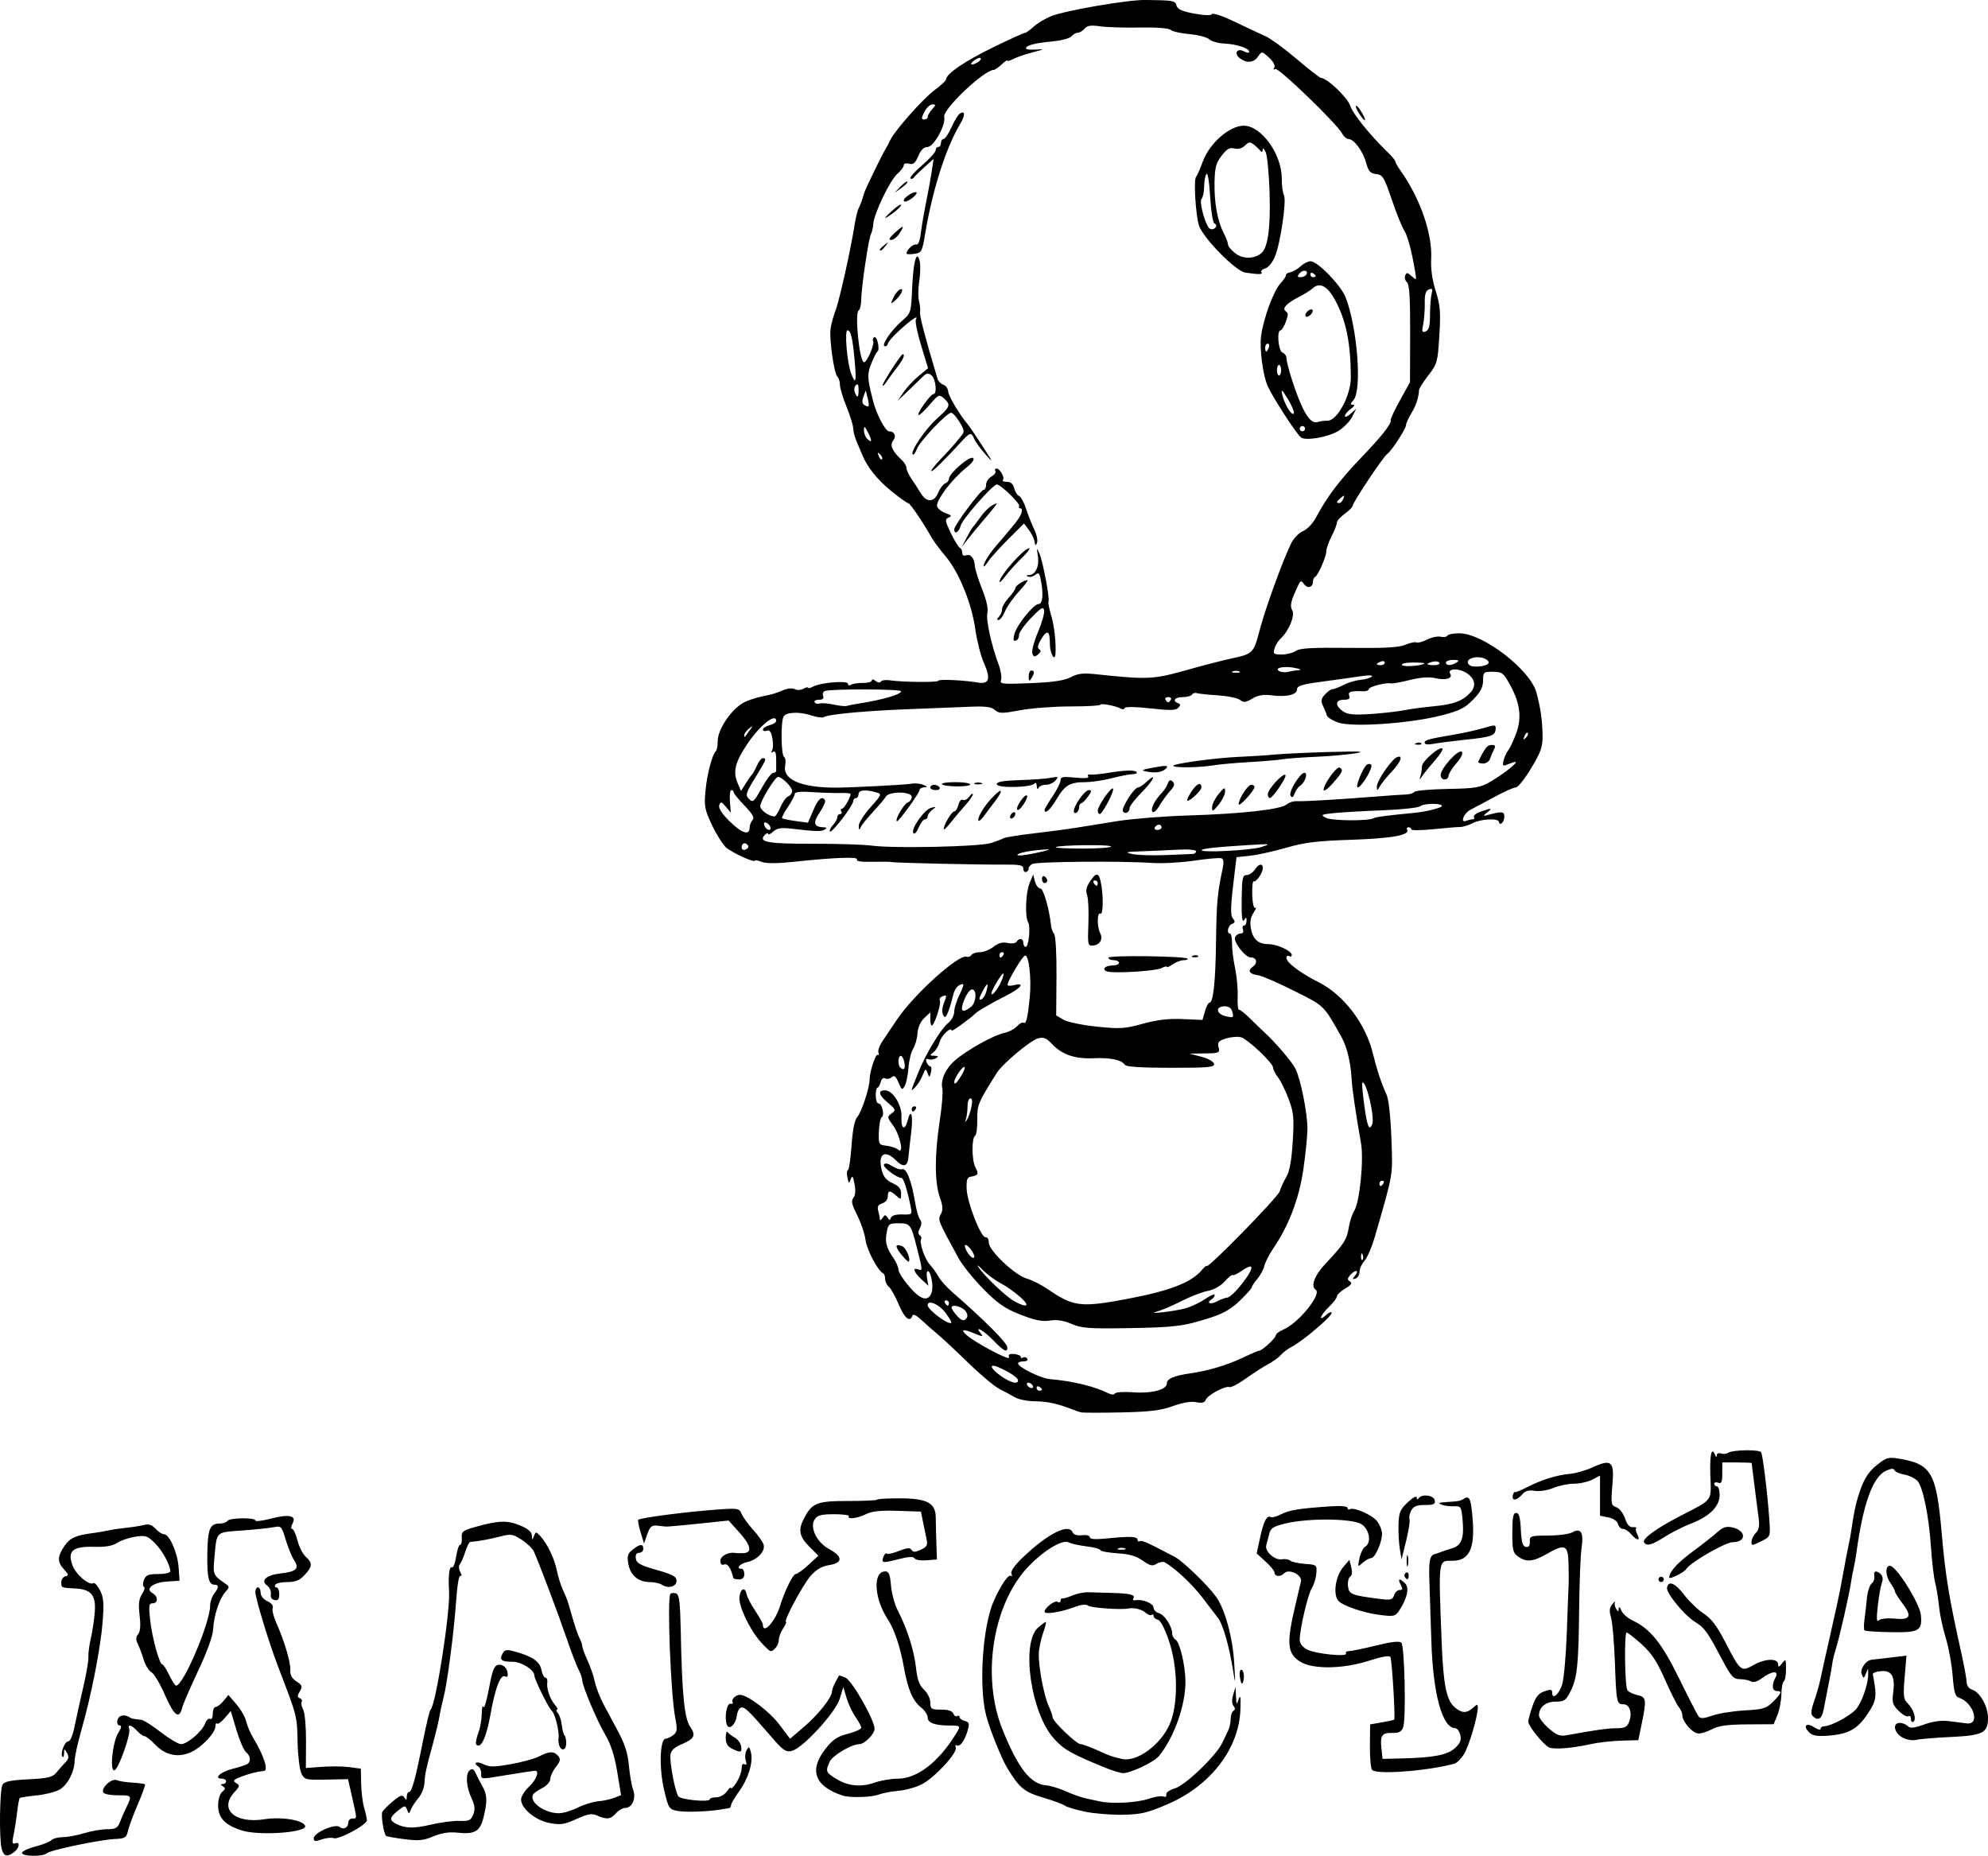 <?xml version="1.0" encoding="UTF-8" standalone="no"?>
<!-- Created with Inkscape (http://www.inkscape.org/) -->

<svg
   xmlns:dc="http://purl.org/dc/elements/1.1/"
   xmlns:cc="http://creativecommons.org/ns#"
   xmlns:rdf="http://www.w3.org/1999/02/22-rdf-syntax-ns#"
   xmlns:svg="http://www.w3.org/2000/svg"
   xmlns="http://www.w3.org/2000/svg"
   xmlns:sodipodi="http://sodipodi.sourceforge.net/DTD/sodipodi-0.dtd"
   xmlns:inkscape="http://www.inkscape.org/namespaces/inkscape"
   version="1.1"
   id="svg110"
   width="239.383"
   height="223.462"
   viewBox="0 0 239.383 223.462"
   sodipodi:docname="mamo4ka.svg"
   inkscape:version="0.92.5 (2060ec1f9f, 2020-04-08)">
  <defs
     id="defs114" />
  <sodipodi:namedview
     pagecolor="#ffffff"
     bordercolor="#666666"
     borderopacity="1"
     objecttolerance="10"
     gridtolerance="10"
     guidetolerance="10"
     inkscape:pageopacity="0"
     inkscape:pageshadow="2"
     inkscape:window-width="1916"
     inkscape:window-height="1041"
     id="namedview112"
     showgrid="false"
     inkscape:zoom="1"
     inkscape:cx="205.33676"
     inkscape:cy="147.19113"
     inkscape:window-x="0"
     inkscape:window-y="18"
     inkscape:window-maximized="0"
     inkscape:current-layer="svg110"
     fit-margin-top="0"
     fit-margin-left="0"
     fit-margin-right="0"
     fit-margin-bottom="0" />
  <path
     style="fill:#000000;stroke-width:0.32"
     d="m 0.196,222.592 c -0.313,-1.246 -0.233,-7.082 0.105,-7.686 0.217,-0.388 0.963,-0.545 3.116,-0.653 2.407,-0.121 2.914,-0.245 3.389,-0.829 0.307,-0.377 0.792,-0.927 1.078,-1.221 0.396,-0.408 0.439,-0.674 0.179,-1.12 -0.325,-0.56 -0.341,-0.558 -0.35,0.029 -0.005,0.337 -0.089,0.534 -0.185,0.438 -0.317,-0.317 0.235,-1.851 0.667,-1.851 0.258,0 0.566,-0.716 0.792,-1.84 0.203,-1.012 0.672,-3.136 1.042,-4.72 0.37,-1.584 0.647,-3.211 0.616,-3.616 -0.032,-0.405 0.099,-1.413 0.291,-2.24 0.191,-0.827 0.407,-2.261 0.478,-3.186 0.156,-2.011 -0.433,-2.722 -2.339,-2.822 -1.729,-0.091 -1.693,-0.075 -1.693,-0.752 0,-0.339 0.225,-0.663 0.501,-0.72 0.422,-0.087 0.397,-0.214 -0.16,-0.81 -0.845,-0.904 -0.834,-1.562 0.05,-2.851 0.678,-0.989 1.358,-1.281 3.664,-1.572 0.382,-0.048 1.102,-0.176 1.6,-0.284 0.498,-0.108 1.481,-0.253 2.185,-0.323 0.704,-0.07 1.646,-0.219 2.094,-0.333 0.594,-0.15 0.975,-0.029 1.41,0.452 0.328,0.362 0.786,0.658 1.019,0.658 0.656,0 1.636,2.224 1.763,4 l 0.114,1.6 -1.495,0.097 c -1.71,0.11 -2.687,0.878 -1.77,1.39 0.694,0.388 0.71,1.233 0.024,1.233 -0.449,0 -0.491,0.276 -0.303,2 0.232,2.125 1.12,5.36 1.471,5.36 0.116,0 0.485,0.574 0.822,1.276 0.336,0.702 0.71,1.278 0.83,1.28 0.871,0.015 4.102,-7.577 4.102,-9.638 0,-0.438 0.211,-1.076 0.47,-1.417 0.596,-0.787 0.608,-1.101 0.044,-1.101 -0.698,0 -0.899,-0.905 -0.851,-3.824 0.048,-2.902 0.313,-3.536 1.477,-3.536 0.408,0 0.831,-0.144 0.94,-0.32 0.238,-0.385 3.36,-0.434 3.36,-0.053 0,0.147 0.837,0.049 1.86,-0.217 2.226,-0.58 3.138,-0.376 2.623,0.586 -0.19,0.355 -0.213,0.645 -0.052,0.645 0.161,0 0.45,0.622 0.641,1.381 0.191,0.76 0.64,1.646 0.998,1.97 0.845,0.765 0.82,1.173 -0.135,2.203 -0.596,0.643 -1.092,0.847 -2.061,0.847 -0.702,0 -1.365,0.144 -1.474,0.32 -0.109,0.176 -0.045,0.32 0.141,0.32 0.186,0 0.339,0.371 0.339,0.823 0,0.615 -0.142,0.794 -0.56,0.708 -0.35,-0.072 -0.519,-0.344 -0.451,-0.727 0.06,-0.337 -0.142,-0.795 -0.447,-1.018 -0.839,-0.614 -0.099,-1.272 1.652,-1.469 1.885,-0.212 2.255,-0.582 1.596,-1.588 -0.281,-0.429 -0.737,-1.54 -1.013,-2.47 -0.477,-1.607 -0.547,-1.681 -1.411,-1.508 -0.5,0.1 -2.22,0.281 -3.823,0.402 -3.277,0.247 -3.045,0.013 -3.36,3.4 -0.174,1.874 -0.122,1.997 1.253,2.949 0.602,0.417 0.607,0.472 0.088,1.045 -0.73,0.806 -1.397,2.823 -1.48,4.471 -0.043,0.846 -0.706,2.693 -1.805,5.021 -0.956,2.026 -1.83,4.052 -1.943,4.502 -0.35,1.394 -0.967,0.916 -2.063,-1.597 -0.579,-1.329 -1.307,-2.551 -1.618,-2.718 -0.31,-0.166 -0.73,-0.843 -0.932,-1.505 -0.202,-0.661 -0.524,-1.522 -0.714,-1.912 -0.255,-0.523 -0.244,-0.831 0.041,-1.175 0.262,-0.315 0.319,-1.047 0.177,-2.26 -0.159,-1.364 -0.089,-1.978 0.293,-2.561 0.277,-0.422 0.38,-0.814 0.23,-0.871 -0.15,-0.057 -0.151,-0.428 -0.002,-0.824 0.226,-0.601 0.511,-0.72 1.721,-0.72 0.798,0 1.45,-0.149 1.45,-0.33 0,-0.762 -0.936,-2.477 -1.852,-3.392 -0.891,-0.891 -1.113,-0.963 -2.366,-0.772 -0.76,0.116 -1.744,0.449 -2.187,0.74 -0.557,0.366 -1.404,0.512 -2.756,0.474 -2.582,-0.072 -3.241,0.484 -2.622,2.211 0.403,1.123 2.013,2.491 2.545,2.163 0.137,-0.085 0.488,0.308 0.78,0.872 0.432,0.835 0.49,1.538 0.315,3.781 -0.247,3.16 -1.348,8.783 -2.54,12.974 -0.45,1.584 -0.823,3.258 -0.829,3.721 -0.016,1.356 -0.847,2.959 -1.823,3.516 -0.499,0.284 -1.75,0.6 -2.78,0.7 -1.031,0.101 -1.936,0.245 -2.012,0.322 -0.076,0.076 -0.218,0.841 -0.316,1.7 -0.098,0.859 -0.291,2.09 -0.428,2.736 -0.199,0.935 -0.161,1.14 0.19,1.006 0.633,-0.243 0.543,0.551 -0.12,1.054 -0.853,0.647 -1.269,0.531 -1.508,-0.421 z m 2.458,0.497 c 0.068,-0.203 0.808,-0.543 1.646,-0.755 0.838,-0.213 1.687,-0.551 1.888,-0.751 0.2,-0.2 0.817,-0.365 1.37,-0.365 0.553,0 1.712,-0.214 2.576,-0.477 0.864,-0.262 2.114,-0.478 2.779,-0.48 1.023,-0.003 1.259,-0.139 1.54,-0.883 0.182,-0.484 0.539,-1.298 0.792,-1.809 0.665,-1.341 0.612,-1.415 -0.993,-1.391 -0.799,0.012 -1.592,-0.117 -1.762,-0.287 -0.467,-0.467 0.908,-1.812 1.568,-1.534 0.29,0.122 1.143,0.256 1.896,0.297 0.753,0.041 1.427,0.133 1.499,0.205 0.072,0.072 -0.307,1.136 -0.841,2.365 -0.534,1.229 -1.07,2.667 -1.191,3.195 -0.199,0.866 -0.353,0.966 -1.568,1.021 -1.811,0.082 -7.831,1.341 -8.212,1.718 -0.45,0.446 -3.137,0.385 -2.986,-0.068 z m 35.13,-1.744 c 0,-0.663 2.575,-1.794 3.097,-1.361 0.475,0.395 1.063,0.093 1.063,-0.546 0,-0.254 0.216,-0.461 0.48,-0.461 0.587,0 0.588,0.121 -0.019,-2.546 l -0.499,-2.193 -2.617,0.05 c -2.498,0.047 -2.634,0.013 -3,-0.75 -0.211,-0.44 -0.414,-2.096 -0.451,-3.68 -0.078,-3.319 -0.012,-3.063 -2.391,-9.28 -1.075,-2.81 -2.695,-8.137 -2.7,-8.88 -0.002,-0.308 0.14,-0.56 0.316,-0.56 0.176,0 0.32,0.291 0.32,0.647 0,0.382 0.333,0.798 0.812,1.017 0.488,0.222 0.744,0.548 0.642,0.815 -0.094,0.244 0.098,1.047 0.427,1.783 0.986,2.21 1.758,4.805 1.694,5.7 -0.041,0.586 0.184,1.001 0.741,1.367 0.703,0.461 0.752,0.607 0.402,1.2 -0.319,0.54 -0.318,0.704 0.003,0.821 0.221,0.08 0.322,0.274 0.225,0.432 -0.097,0.157 -0.016,0.587 0.181,0.955 0.199,0.372 0.349,2.077 0.339,3.843 l -0.019,3.174 1.959,-0.144 c 1.077,-0.079 2.567,-0.061 3.311,0.041 l 1.352,0.185 0.035,1.803 c 0.019,0.991 0.183,2.306 0.365,2.921 0.182,0.615 0.33,1.285 0.33,1.489 0,0.537 -3.402,2.378 -3.983,2.155 -0.269,-0.103 -0.923,-0.037 -1.453,0.148 -0.792,0.276 -0.964,0.251 -0.964,-0.143 z m 10.892,0.114 c -1.137,-0.149 -2.122,-0.325 -2.188,-0.391 -0.295,-0.295 -0.643,-2.575 -0.444,-2.914 0.121,-0.207 0.701,-0.779 1.289,-1.269 0.871,-0.728 1.122,-0.809 1.355,-0.44 0.232,0.367 0.287,0.346 0.291,-0.107 0.003,-0.308 0.13,-0.56 0.283,-0.56 0.336,0 0.763,-1.575 1.689,-6.24 0.384,-1.936 0.79,-3.592 0.901,-3.68 0.616,-0.487 2.381,-11.793 2.222,-14.23 -0.118,-1.802 0.028,-3.089 0.329,-2.903 0.165,0.102 0.397,-0.466 0.516,-1.261 0.119,-0.795 0.336,-1.446 0.481,-1.446 0.145,0 0.237,-0.377 0.204,-0.837 -0.054,-0.746 0.114,-0.886 1.54,-1.292 2.841,-0.808 3.91,-0.852 5.442,-0.221 1.003,0.413 1.442,0.783 1.459,1.23 0.022,0.588 0.042,0.593 0.253,0.059 0.219,-0.554 0.255,-0.553 0.793,0.042 0.831,0.918 1.71,2.767 1.967,4.136 0.124,0.662 0.451,1.707 0.727,2.323 0.589,1.316 0.471,0.972 1.157,3.36 0.303,1.056 0.689,2.17 0.857,2.476 0.168,0.306 0.306,0.71 0.306,0.898 0,0.188 0.277,0.951 0.617,1.695 0.339,0.744 0.71,1.781 0.825,2.302 0.218,0.994 0.642,2.11 1.21,3.189 0.185,0.352 0.888,1.66 1.562,2.907 0.917,1.697 1.272,2.784 1.412,4.32 0.103,1.129 0.331,2.436 0.507,2.904 0.387,1.028 -0.118,2.189 -0.953,2.189 -0.307,0 -0.804,0.288 -1.106,0.64 -0.624,0.728 -1.147,0.793 -2.269,0.283 -0.646,-0.294 -1.087,-0.221 -2.495,0.413 -1.471,0.663 -1.925,0.73 -3.243,0.481 -1.703,-0.323 -3.428,-1.748 -3.428,-2.833 0,-0.356 0.432,-1.051 0.96,-1.544 0.882,-0.824 1.294,-1.922 0.72,-1.919 -0.132,0 -1.536,0.214 -3.12,0.474 -3.592,0.59 -3.36,0.6 -3.36,-0.137 0,-0.342 -0.144,-0.71 -0.32,-0.819 -0.727,-0.45 -0.252,-0.717 0.56,-0.315 0.738,0.365 1.272,0.367 3.306,0.011 1.334,-0.233 2.875,-0.656 3.424,-0.94 1.236,-0.639 1.8,-0.651 2.301,-0.046 0.314,0.379 0.26,0.636 -0.281,1.323 -0.369,0.469 -0.671,1.118 -0.671,1.442 0,0.328 -0.417,0.804 -0.94,1.075 -0.517,0.267 -1.021,0.618 -1.121,0.779 -0.547,0.885 1.335,2.271 3.085,2.271 0.509,0 1.531,-0.302 2.271,-0.672 0.739,-0.369 1.849,-0.714 2.465,-0.764 0.616,-0.051 1.49,-0.239 1.941,-0.418 l 0.821,-0.325 -0.465,-2.81 c -0.32,-1.935 -0.763,-3.315 -1.422,-4.43 -1.026,-1.737 -2.795,-5.931 -2.798,-6.633 0,-0.235 -0.204,-0.813 -0.45,-1.285 -0.246,-0.472 -0.905,-2.2 -1.463,-3.84 -0.946,-2.778 -3.252,-8.886 -3.904,-10.341 -0.158,-0.352 -0.814,-0.984 -1.457,-1.404 -1.08,-0.706 -1.284,-0.735 -2.655,-0.384 -1.243,0.319 -2.38,0.525 -3.564,0.646 -0.118,0.012 -0.388,0.562 -0.599,1.222 -0.211,0.66 -0.503,1.33 -0.65,1.489 -0.146,0.159 -0.115,0.572 0.071,0.919 0.191,0.357 0.203,0.547 0.028,0.439 -0.185,-0.114 -0.395,1.056 -0.525,2.921 -0.265,3.822 -1.071,10.026 -1.527,11.752 -0.186,0.704 -0.406,1.712 -0.488,2.24 -0.083,0.528 -0.433,1.998 -0.779,3.267 -0.86,3.157 -0.959,3.619 -1.033,4.798 -0.035,0.564 -0.356,1.362 -0.714,1.774 -0.358,0.411 -0.765,1.03 -0.904,1.374 -0.24,0.591 -0.266,0.594 -0.471,0.046 -0.205,-0.548 -0.265,-0.542 -1.086,0.103 -1.022,0.804 -1.082,1.14 -0.278,1.57 1.084,0.58 2.178,0.611 4.242,0.119 1.126,-0.268 2.662,-0.469 3.414,-0.447 1.194,0.036 1.406,-0.064 1.682,-0.789 0.236,-0.62 0.186,-1.104 -0.198,-1.912 -0.657,-1.385 -0.766,-2.951 -0.236,-3.391 0.312,-0.259 0.497,-0.158 0.753,0.411 0.186,0.415 0.547,1.115 0.801,1.555 0.56,0.971 0.585,1.825 0.107,3.723 -0.424,1.686 -1.058,2.048 -3.172,1.817 -0.971,-0.106 -1.881,0.036 -2.864,0.448 -1.2,0.504 -1.784,0.559 -3.508,0.333 z m -19.539,-1.042 c -2.049,-0.646 -2.873,-1.51 -2.873,-3.013 0,-0.718 0.206,-1.399 0.495,-1.639 0.395,-0.328 0.412,-0.464 0.08,-0.674 -0.32,-0.203 -0.323,-0.264 -0.015,-0.268 0.22,-0.003 0.4,-0.149 0.4,-0.325 0,-0.176 -0.228,-0.32 -0.507,-0.32 -1.046,0 -0.187,-0.814 1.235,-1.171 0.814,-0.204 1.631,-0.465 1.815,-0.579 0.482,-0.298 0.414,-0.987 -0.142,-1.448 -0.263,-0.218 -0.782,-1.42 -1.155,-2.671 l -0.677,-2.275 -0.732,0.851 c -0.403,0.468 -0.819,0.764 -0.925,0.658 -0.106,-0.106 -0.193,0.036 -0.193,0.316 0,0.771 -1.537,2.435 -2.84,3.075 -1.568,0.77 -3.153,0.462 -4.414,-0.857 -0.536,-0.561 -1.117,-1.02 -1.291,-1.02 -0.174,0 -0.576,-0.288 -0.895,-0.64 -0.65,-0.718 -1.181,-0.851 -0.945,-0.237 0.228,0.593 -1.27,4.815 -1.766,4.981 -0.62,0.207 -0.237,-3.457 0.474,-4.543 0.329,-0.502 0.407,-0.841 0.194,-0.841 -0.524,0 -0.435,-0.95 0.108,-1.158 0.256,-0.098 0.652,-0.061 0.88,0.082 0.408,0.255 0.549,0.29 1.559,0.388 0.277,0.027 1.339,0.697 2.358,1.489 1.02,0.792 2.114,1.44 2.431,1.44 0.764,0 2.526,-1.505 2.893,-2.471 0.161,-0.422 0.436,-0.678 0.612,-0.57 0.182,0.113 0.321,-0.155 0.321,-0.621 0,-0.45 0.157,-0.819 0.349,-0.819 0.192,0 0.615,-0.324 0.941,-0.72 l 0.592,-0.72 0.961,1.12 c 0.529,0.616 1.058,1.541 1.177,2.056 0.119,0.515 0.483,1.379 0.809,1.92 1.316,2.185 1.909,3.987 1.332,4.051 -0.885,0.098 -1.671,0.297 -2.698,0.682 -0.991,0.372 -1.095,0.494 -0.656,0.771 0.471,0.297 0.453,0.403 -0.182,1.085 -1.927,2.069 0.027,3.845 3.608,3.28 2.049,-0.324 4.657,0.103 4.889,0.799 0.267,0.8 -5.498,1.221 -7.609,0.556 z m 101.497,-2.271 c -1.117,-0.231 -2.197,-0.556 -2.4,-0.721 -0.203,-0.165 -1.385,-0.601 -2.625,-0.968 -2.279,-0.675 -2.844,-1.141 -4.316,-3.553 -0.695,-1.14 -2.13,-4.712 -2.551,-6.351 -0.912,-3.549 -0.417,-10.81 0.942,-13.827 0.874,-1.941 1.78,-3.241 2.062,-2.96 0.128,0.128 0.148,0.011 0.044,-0.26 -0.124,-0.324 0.393,-1.043 1.513,-2.102 2.96,-2.799 5.433,-4.009 5.87,-2.87 0.104,0.27 0.526,0.394 1.11,0.326 0.539,-0.063 0.943,0.041 0.943,0.242 0,0.24 0.638,0.289 2,0.154 2.966,-0.294 3.76,-0.253 3.76,0.194 0,0.157 0.119,0.212 0.264,0.122 0.234,-0.145 0.972,0.19 4.256,1.928 0.964,0.51 3.961,3.417 4.94,4.791 1.066,1.497 1.986,4.873 2.171,7.967 0.152,2.55 0.138,2.663 -0.125,0.987 -0.469,-2.99 -1.227,-5.65 -1.831,-6.424 -0.306,-0.392 -1.161,-1.51 -1.901,-2.484 -1.172,-1.543 -3.27,-3.51 -4.482,-4.2 -0.213,-0.121 -0.662,-0.049 -0.999,0.162 -0.508,0.317 -0.793,0.253 -1.679,-0.378 -0.775,-0.552 -1.62,-0.795 -3.081,-0.888 -1.107,-0.07 -2.014,-0.239 -2.014,-0.374 0,-0.135 -0.757,-0.34 -1.683,-0.456 -0.926,-0.116 -1.87,-0.326 -2.099,-0.467 -0.713,-0.441 -3.006,0.92 -4.904,2.912 -4.284,4.494 -5.67,13.248 -3.104,19.612 1.885,4.676 3.372,6.571 5.272,6.721 0.508,0.04 1.57,0.364 2.361,0.72 0.791,0.356 1.869,0.738 2.397,0.849 0.528,0.111 1.32,0.28 1.76,0.375 1.431,0.31 4.449,0.143 5.798,-0.321 0.725,-0.25 1.523,-0.375 1.773,-0.279 0.268,0.103 0.417,0.004 0.362,-0.238 -0.053,-0.235 0.39,-0.553 1.027,-0.738 1.268,-0.368 5.019,-3.973 5.717,-5.495 0.241,-0.524 0.565,-1.203 0.72,-1.508 0.155,-0.306 0.283,-0.909 0.283,-1.341 0,-0.432 0.151,-0.879 0.336,-0.993 0.227,-0.141 0.231,-0.333 0.011,-0.598 -0.203,-0.245 -0.219,-0.742 -0.043,-1.332 l 0.281,-0.941 0.059,1.12 c 0.056,1.056 0.075,1.074 0.337,0.32 0.199,-0.573 0.255,-0.201 0.196,1.311 -0.181,4.683 -3.585,9.109 -8.717,11.335 -2.462,1.068 -3.217,1.248 -5.421,1.292 -1.408,0.028 -3.474,-0.138 -4.59,-0.369 z m 4.83,-31.7 c -0.22,-0.089 -0.58,-0.089 -0.8,0 -0.22,0.089 -0.04,0.161 0.4,0.161 0.44,0 0.62,-0.073 0.4,-0.161 z m -53.833,31.621 c -1.085,-0.203 -1.127,-0.268 -1.679,-2.609 -0.601,-2.552 -0.49,-6.071 0.193,-6.09 0.197,-0.005 0.611,-0.202 0.919,-0.435 0.489,-0.371 0.519,-0.644 0.234,-2.145 -0.542,-2.859 -0.985,-14.444 -0.568,-14.862 0.124,-0.125 0.435,-0.146 0.691,-0.048 0.368,0.141 0.482,1.065 0.549,4.44 0.152,7.721 0.433,10.578 1.142,11.612 0.701,1.023 0.512,1.437 -0.936,2.058 -1.007,0.432 -1.389,0.788 -1.446,1.349 -0.098,0.969 0.579,4.483 0.958,4.973 0.318,0.411 3.778,0.731 3.777,0.349 -2.6e-4,-0.132 0.351,-0.24 0.781,-0.24 0.445,0 0.996,-0.306 1.28,-0.711 0.274,-0.391 0.499,-0.571 0.5,-0.4 0,0.171 0.288,-0.121 0.638,-0.649 0.35,-0.528 0.637,-1.293 0.638,-1.699 0,-0.458 0.137,-0.656 0.356,-0.52 0.238,0.147 0.284,-0.003 0.141,-0.455 -0.118,-0.37 -0.072,-0.926 0.101,-1.236 0.279,-0.498 0.338,-0.468 0.523,0.271 0.294,1.172 -0.31,3.149 -1.438,4.706 -0.529,0.73 -0.961,1.472 -0.961,1.649 0,0.178 -0.108,0.334 -0.24,0.347 -0.132,0.013 -0.456,0.067 -0.72,0.12 -1.416,0.281 -4.462,0.407 -5.433,0.225 z m 19.833,-1.857 c -3.358,-1.106 -4.078,-3.039 -2.085,-5.597 0.896,-1.15 1.429,-1.511 2.72,-1.842 0.883,-0.226 1.605,-0.556 1.605,-0.732 0,-0.177 -0.307,-0.752 -0.682,-1.279 -0.375,-0.527 -0.861,-1.557 -1.079,-2.289 l -0.397,-1.331 -0.423,1.399 c -0.505,1.67 -4.469,5.988 -5.778,6.294 -0.732,0.171 -1.06,-0.06 -2.56,-1.803 -2.624,-3.05 -3.145,-3.548 -3.57,-3.408 -0.215,0.071 -0.435,0.503 -0.49,0.96 -0.127,1.068 -0.93,1.808 -1.2,1.105 -0.327,-0.852 -0.016,-2.634 0.443,-2.539 0.233,0.048 0.343,-0.043 0.244,-0.204 -0.198,-0.32 0.424,-0.896 0.933,-0.863 0.937,0.061 3.525,2.024 4.674,3.547 l 1.315,1.742 1.685,-1.439 c 1.714,-1.464 3.366,-3.551 3.366,-4.252 0,-0.213 0.18,-0.709 0.4,-1.103 0.22,-0.394 0.417,-0.757 0.439,-0.808 0.021,-0.051 0.381,0.065 0.8,0.256 0.794,0.363 3.496,5.124 3.487,6.143 -0.006,0.635 -1.208,1.852 -1.829,1.852 -0.932,0 -3.228,1.356 -3.571,2.109 -0.53,1.163 -0.483,1.286 0.789,2.072 1.43,0.884 2.99,1.029 4.675,0.435 0.71,-0.251 1.933,-0.456 2.717,-0.456 2.291,0 4.838,-1.922 6.894,-5.202 0.746,-1.189 0.741,-1.197 -0.64,-1.202 -1.794,-0.006 -2.64,-0.317 -2.64,-0.97 0,-0.319 -0.361,-0.864 -0.803,-1.211 -1.002,-0.788 -1.596,-2.185 -2.066,-4.857 -0.417,-2.372 -1.164,-4.593 -1.936,-5.758 -1.652,-2.491 -1.824,-5.76 -0.303,-5.76 0.433,0 0.579,0.363 0.691,1.711 0.078,0.941 0.457,2.315 0.842,3.054 1.101,2.113 1.933,4.735 2.172,6.85 0.164,1.448 0.412,2.123 0.972,2.642 0.423,0.392 0.752,1.066 0.752,1.54 0,0.772 0.11,0.843 1.29,0.843 0.849,0 1.353,0.163 1.474,0.478 0.101,0.263 0.312,0.398 0.47,0.301 0.158,-0.097 0.286,-0.041 0.286,0.125 0,0.166 0.282,0.375 0.627,0.466 0.541,0.142 0.587,0.304 0.333,1.188 -0.35,1.219 -0.925,1.982 -1.313,1.742 -0.154,-0.095 -0.203,0.028 -0.109,0.273 0.239,0.622 -2.555,3.641 -4.099,4.429 -0.7,0.357 -1.957,0.706 -2.793,0.776 -0.836,0.07 -1.909,0.274 -2.384,0.455 -0.88,0.335 -3.473,0.406 -4.342,0.12 z m 31.36,-3.459 c -3.986,-1.656 -4.697,-2.065 -5.92,-3.408 -2.783,-3.054 -3.99,-11.545 -1.9,-13.362 0.432,-0.375 0.849,-0.682 0.928,-0.682 0.079,0 -0.072,0.611 -0.335,1.357 -0.263,0.747 -0.494,1.863 -0.512,2.48 -0.046,1.54 0.622,5.067 1.191,6.291 0.258,0.555 0.469,1.165 0.469,1.355 0,0.472 2.875,3.236 3.366,3.236 0.216,0 1.095,0.316 1.954,0.703 1.672,0.753 1.757,0.783 3.047,1.083 1.767,0.411 4.642,-1.687 5.736,-4.185 1.048,-2.394 1.003,-6.838 -0.102,-10.08 -0.505,-1.481 -1.014,-2.44 -1.329,-2.503 -0.281,-0.057 -0.511,-0.261 -0.511,-0.453 0,-0.192 -0.096,-0.254 -0.214,-0.136 -0.118,0.118 -0.442,0.011 -0.72,-0.237 -0.48,-0.428 -1.407,-0.658 -2.106,-0.522 -0.913,0.177 -4.524,-0.08 -4.843,-0.344 -0.239,-0.199 -0.802,-0.143 -1.603,0.159 -1.637,0.617 -3.634,0.937 -3.634,0.581 0,-0.491 1.223,-1.417 1.58,-1.197 0.187,0.116 0.34,0.058 0.34,-0.129 0,-0.186 0.108,-0.316 0.24,-0.287 0.132,0.029 0.672,-0.133 1.2,-0.359 0.528,-0.226 1.392,-0.398 1.92,-0.382 0.528,0.016 1.824,0.053 2.88,0.083 2.187,0.061 2.798,0.221 2.526,0.661 -0.105,0.169 0.004,0.268 0.242,0.22 0.829,-0.168 2.192,0.38 2.192,0.881 0,0.277 0.294,0.581 0.653,0.675 0.668,0.175 1.587,1.598 1.587,2.458 0,0.264 0.188,0.595 0.417,0.736 0.515,0.317 1.183,3.181 1.183,5.076 0,2.869 -1.396,6.762 -3.212,8.957 -0.589,0.712 -3.458,2.065 -4.308,2.032 -0.352,-0.014 -1.432,-0.354 -2.4,-0.756 z m 32.393,0.366 c -0.159,-0.208 -0.276,-1.525 -0.261,-2.928 l 0.028,-2.55 1.404,-0.241 c 0.772,-0.133 1.442,-0.281 1.488,-0.33 0.164,-0.174 -0.263,-7.239 -0.456,-7.551 -0.122,-0.197 -1.092,-0.026 -2.558,0.452 -3.077,1.003 -6.75,1.065 -8.269,0.139 -1.602,-0.977 -1.709,-2.207 -0.598,-6.889 0.292,-1.232 0.589,-2.486 0.659,-2.787 0.187,-0.8 -1.462,-1.593 -2.036,-0.98 -0.443,0.474 -1.155,0.397 -1.155,-0.125 0,-0.175 -0.482,-0.759 -1.071,-1.297 l -1.071,-0.978 0.404,-1.877 c 0.428,-1.987 0.835,-2.779 1.285,-2.5 0.151,0.093 0.709,-0.055 1.239,-0.329 0.996,-0.515 2.143,-0.702 5.854,-0.955 1.351,-0.092 2.16,-0.025 2.16,0.179 0,0.18 0.118,0.254 0.261,0.165 0.483,-0.298 2.709,0.675 3.3,1.443 0.322,0.418 0.588,1.089 0.592,1.491 0.01,1.029 -0.844,2.95 -1.311,2.95 -0.215,0 -0.672,0.252 -1.016,0.56 -0.611,0.547 -0.62,0.534 -0.386,-0.56 0.131,-0.616 0.437,-1.235 0.68,-1.376 0.787,-0.457 0.533,-2.069 -0.425,-2.697 -1.078,-0.706 -6.376,-0.768 -9.131,-0.107 -1.511,0.363 -1.828,0.563 -1.995,1.265 -0.109,0.459 -0.27,1.075 -0.357,1.369 -0.213,0.718 1.046,1.848 1.879,1.688 0.364,-0.07 0.82,0.003 1.013,0.163 0.193,0.16 0.995,0.336 1.784,0.392 1.408,0.1 1.432,0.121 1.35,1.159 -0.046,0.581 -0.29,1.373 -0.541,1.76 -0.468,0.719 -1.454,4.933 -1.455,6.215 -1.6e-4,0.461 0.325,0.88 0.92,1.188 1.007,0.521 4.931,0.908 4.654,0.459 -0.095,-0.153 0.063,-0.278 0.35,-0.278 0.287,0 1.75,-0.302 3.251,-0.672 1.876,-0.462 2.832,-0.569 3.059,-0.342 0.401,0.401 0.588,9.195 0.217,10.192 -0.194,0.523 -0.51,0.692 -1.251,0.671 -1.296,-0.037 -1.534,0.284 -1.366,1.838 l 0.139,1.288 2.358,-0.056 c 3.817,-0.091 5.47,-0.417 6.379,-1.26 0.63,-0.584 0.777,-0.956 0.622,-1.572 -0.112,-0.444 -0.381,-0.808 -0.598,-0.808 -1.555,0 -2.673,-4.033 -2.883,-10.4 -0.087,-2.64 -0.197,-6.002 -0.245,-7.47 -0.077,-2.372 0.062,-2.98 0.713,-3.112 0.088,-0.018 0.376,-0.117 0.64,-0.22 0.264,-0.103 0.904,-0.316 1.423,-0.473 1.126,-0.342 1.437,-1.235 1.22,-3.498 -0.144,-1.503 -0.206,-1.596 -1.019,-1.548 -0.476,0.028 -1.144,-0.058 -1.484,-0.191 -0.485,-0.19 -0.376,-0.258 0.501,-0.314 1.608,-0.102 1.715,-0.123 2.181,-0.414 0.664,-0.415 0.843,0.01 1.039,2.466 0.285,3.578 -0.414,5.015 -2.442,5.015 -1.724,0 -1.678,-0.349 -1.289,9.76 0.2,5.203 0.576,7.055 1.607,7.913 0.839,0.698 1.418,0.708 2.159,0.037 0.521,-0.472 0.585,-0.475 0.585,-0.026 0,1.045 -1.049,4.596 -1.648,5.579 -0.343,0.563 -0.869,1.09 -1.168,1.172 -3.24,0.885 -9.447,1.35 -9.911,0.742 z m -77.113,-2.573 c -0.511,-0.253 -0.719,-0.637 -0.715,-1.321 0.003,-0.53 0.111,-0.82 0.24,-0.644 0.129,0.176 0.523,0.479 0.875,0.673 0.352,0.194 0.686,0.662 0.742,1.04 0.112,0.751 -0.059,0.789 -1.142,0.252 z m -20.752,-0.332 c -0.094,-0.246 -0.138,-0.642 -0.097,-0.88 0.13,-0.753 -0.408,-2.98 -0.8,-3.313 -0.388,-0.329 -2.112,-3.817 -2.112,-4.273 0,-0.665 -1.555,-1.647 -2.607,-1.647 -1.356,0 -1.629,-0.219 -1.224,-0.977 0.264,-0.493 0.475,-0.527 1.509,-0.243 2.091,0.574 2.971,1.182 3.173,2.193 0.104,0.52 0.324,0.946 0.489,0.946 0.165,0 0.263,0.252 0.219,0.56 -0.11,0.755 0.328,2.035 0.929,2.72 0.27,0.308 0.38,0.56 0.243,0.56 -0.137,0 -0.088,0.193 0.108,0.429 0.196,0.236 0.406,0.885 0.467,1.441 0.061,0.557 0.206,1.107 0.323,1.224 0.117,0.117 0.212,0.548 0.212,0.959 0,0.815 -0.557,1.016 -0.832,0.3 z m 119.178,0.202 c -0.654,-0.288 -2.506,-2.58 -2.506,-3.102 0,-0.208 0.226,-1.042 0.502,-1.852 0.384,-1.128 0.722,-1.55 1.44,-1.8 0.771,-0.269 0.938,-0.24 0.938,0.163 0,0.882 0.791,0.254 1.191,-0.945 0.215,-0.645 0.473,-3.514 0.573,-6.376 0.1,-2.861 0.199,-5.419 0.22,-5.683 0.021,-0.264 0.014,-1.38 -0.013,-2.48 -0.059,-2.35 -0.39,-2.5 -2.658,-1.204 -1.619,0.925 -2.415,0.997 -3.401,0.306 -0.627,-0.439 -0.711,-0.781 -0.711,-2.88 0,-1.869 0.1,-2.382 0.465,-2.382 0.346,0 0.489,0.508 0.56,1.997 0.072,1.517 0.217,2.02 0.602,2.093 0.348,0.066 0.498,-0.132 0.48,-0.631 -0.025,-0.689 0.091,-0.728 2.213,-0.736 1.232,-0.005 2.549,-0.184 2.926,-0.399 1.012,-0.575 1.377,0.058 1.093,1.894 -0.127,0.824 -0.259,4.136 -0.293,7.36 -0.071,6.806 -0.23,8.302 -1.056,9.942 -0.531,1.054 -0.745,1.2 -1.763,1.2 -1.2,0 -1.999,0.652 -2.019,1.647 -0.005,0.29 0.516,0.989 1.159,1.554 0.948,0.832 1.358,0.993 2.16,0.848 3.633,-0.657 4.973,-0.845 6.038,-0.847 0.979,0 1.263,-0.147 1.499,-0.768 0.404,-1.062 0.068,-2.114 -0.674,-2.114 -0.828,0 -0.863,-0.171 -1.042,-5.12 -0.086,-2.376 -0.295,-4.778 -0.465,-5.338 -0.236,-0.779 -0.197,-1.155 0.167,-1.6 0.261,-0.32 0.402,-0.431 0.312,-0.247 -0.089,0.184 -0.03,0.544 0.131,0.8 0.255,0.403 0.297,0.401 0.319,-0.015 0.015,-0.289 0.137,-0.203 0.306,0.216 0.154,0.383 0.769,0.928 1.365,1.211 2.156,1.023 3.521,2.732 5.637,7.054 1.12,2.288 2.165,4.322 2.323,4.52 0.21,0.264 0.648,0.232 1.64,-0.119 0.745,-0.264 2.49,-0.543 3.879,-0.622 2.256,-0.127 2.623,-0.24 3.44,-1.056 1.036,-1.036 1.12,-1.283 0.434,-1.283 -0.557,0 -0.624,-0.733 -0.149,-1.621 0.462,-0.863 -0.39,-0.831 -1.594,0.059 -0.58,0.429 -1.075,0.58 -1.347,0.412 -0.237,-0.146 -0.839,-0.271 -1.337,-0.278 -0.799,-0.01 -1.058,-0.298 -2.174,-2.409 -1.749,-3.31 -2.093,-3.788 -3.214,-4.47 -1.296,-0.788 -3.518,-3.501 -3.394,-4.145 0.173,-0.899 0.988,-0.546 2.098,0.909 0.595,0.78 1.639,1.78 2.321,2.222 0.913,0.592 1.59,1.484 2.57,3.382 1.862,3.608 1.927,3.661 3.457,2.801 1.407,-0.791 2.918,-0.829 2.934,-0.073 0.008,0.384 0.112,0.355 0.48,-0.131 0.438,-0.578 0.47,-0.53 0.47,0.701 0,0.727 -0.121,1.397 -0.269,1.489 -0.148,0.091 -0.279,0.788 -0.29,1.548 -0.011,0.76 -0.225,1.881 -0.474,2.493 l -0.453,1.111 -3.177,0.018 c -2.339,0.013 -3.446,0.161 -4.201,0.56 -0.563,0.298 -1.309,0.542 -1.657,0.542 -0.697,0 -1.959,-1.403 -1.959,-2.178 0,-0.27 -0.192,-0.719 -0.426,-0.997 -0.234,-0.278 -0.99,-1.783 -1.68,-3.345 -0.963,-2.18 -1.615,-3.165 -2.809,-4.24 -0.855,-0.77 -1.664,-1.401 -1.798,-1.401 -0.305,0 -0.221,6.435 0.09,6.94 0.126,0.204 0.66,0.465 1.186,0.581 1.099,0.241 1.146,0.554 0.53,3.519 l -0.399,1.92 -2.067,0.062 c -1.137,0.034 -2.787,0.221 -3.667,0.415 -2.285,0.503 -4.394,0.67 -5.014,0.398 z m -129.226,-0.544 c 0,-0.247 0.153,-0.853 0.341,-1.346 0.188,-0.493 0.352,-1.475 0.366,-2.181 0.013,-0.706 0.102,-1.068 0.197,-0.804 0.095,0.264 0.398,-0.742 0.674,-2.236 0.402,-2.174 0.622,-2.739 1.104,-2.831 0.615,-0.118 1.145,0.417 1.153,1.166 0.003,0.23 -0.123,0.34 -0.279,0.244 -0.578,-0.357 -1.213,1.263 -1.811,4.618 -0.372,2.085 -0.874,3.486 -1.311,3.653 -0.239,0.092 -0.434,-0.035 -0.434,-0.282 z m 171.76,-0.662 c -1.003,-0.558 -1.21,-1.749 -0.304,-1.749 0.317,0 0.749,0.173 0.959,0.383 0.298,0.298 0.74,0.255 1.984,-0.192 1.051,-0.378 2.068,-0.516 2.961,-0.403 0.748,0.095 1.72,0.218 2.16,0.272 1.665,0.206 0.812,-2.538 -0.964,-3.102 -0.424,-0.135 -0.584,-0.71 -0.734,-2.646 -0.105,-1.36 -0.48,-3.409 -0.833,-4.553 -0.353,-1.144 -0.714,-2.837 -0.804,-3.762 -0.089,-0.925 -0.299,-2.221 -0.466,-2.88 -0.167,-0.659 -0.394,-2.565 -0.504,-4.237 -0.249,-3.78 -0.96,-7.275 -1.629,-8.015 -0.28,-0.309 -0.993,-0.653 -1.584,-0.764 -0.592,-0.111 -1.126,-0.353 -1.188,-0.537 -0.075,-0.224 -0.411,-0.199 -1.01,0.074 -1.595,0.727 -2.754,3.937 -3.57,9.882 -0.085,0.616 -0.239,1.48 -0.344,1.92 -0.105,0.44 -0.239,1.16 -0.298,1.6 -0.176,1.3 -1.422,6.787 -1.818,8 -0.201,0.616 -0.396,1.408 -0.435,1.76 -0.038,0.352 -0.244,1.504 -0.458,2.56 -0.213,1.056 -0.481,2.425 -0.595,3.043 -0.208,1.13 -0.683,1.409 -1.317,0.775 -0.243,-0.243 -0.195,-0.753 0.164,-1.76 0.278,-0.78 0.625,-1.994 0.772,-2.698 0.146,-0.704 0.513,-2.36 0.814,-3.68 0.71,-3.109 1.429,-6.39 1.578,-7.2 0.682,-3.701 0.85,-4.59 1.002,-5.28 0.097,-0.44 0.219,-1.088 0.271,-1.44 0.425,-2.851 0.626,-3.744 1.195,-5.328 0.463,-1.288 1.014,-2.101 1.916,-2.826 1.131,-0.909 1.411,-0.994 2.613,-0.796 4,0.658 4.569,1.648 5.217,9.061 0.442,5.06 0.872,7.685 2.343,14.289 0.353,1.584 0.647,3.194 0.654,3.578 0.008,0.418 0.278,0.783 0.675,0.909 0.929,0.295 1.895,2.019 1.897,3.383 0.003,1.81 -0.618,2.13 -4.479,2.307 -1.848,0.085 -3.72,0.241 -4.16,0.347 -0.466,0.112 -1.168,-0.011 -1.68,-0.296 z m -11.226,-0.62 c -0.771,-0.771 -0.329,-1.218 0.602,-0.608 0.431,0.282 0.783,0.377 0.783,0.21 0,-0.167 0.18,-0.31 0.4,-0.317 0.966,-0.034 3.41,-1.392 4.001,-2.223 0.691,-0.972 1.369,-3.059 1.335,-4.11 l -0.021,-0.64 -0.263,0.64 c -0.245,0.596 -0.279,0.601 -0.496,0.068 -0.249,-0.61 0.497,-1.695 1.206,-1.755 0.219,-0.019 1.249,-0.137 2.289,-0.263 l 1.89,-0.229 -0.216,2.592 c -0.191,2.284 -0.145,2.661 0.382,3.17 0.7,0.675 1.081,1.939 0.663,2.197 -0.159,0.099 -0.29,-0.054 -0.29,-0.339 0,-0.285 -0.143,-0.429 -0.317,-0.322 -0.175,0.108 -0.696,-0.183 -1.159,-0.645 -0.716,-0.716 -0.815,-1.036 -0.667,-2.141 0.267,-1.991 -0.15,-2.761 -1.435,-2.646 -0.584,0.052 -1.039,0.216 -1.011,0.364 0.514,2.733 0.462,3.147 -0.598,4.747 -1.242,1.874 -2.318,2.476 -4.755,2.658 -1.374,0.103 -1.907,0.009 -2.323,-0.407 z m -68.398,-6.009 c -0.235,-0.792 -0.223,-1.52 0.026,-1.52 0.175,0 0.318,0.36 0.318,0.8 0,0.636 -0.227,1.112 -0.344,0.72 z m -57.884,-4.914 c -1.332,-1.517 -2.647,-4.333 -2.517,-5.387 0.125,-1.01 0.688,-1.232 0.855,-0.339 0.066,0.352 0.536,1.259 1.044,2.016 0.508,0.757 0.924,1.504 0.924,1.661 0,1.276 1.502,-0.367 2.083,-2.278 0.532,-1.752 1.542,-3.8 1.877,-3.808 0.198,-0.005 0.892,-0.503 1.542,-1.107 l 1.181,-1.098 -1.101,-1.101 c -1.193,-1.193 -1.35,-1.996 -0.654,-3.342 0.993,-1.92 1.551,-2.143 5.346,-2.143 1.918,0 3.487,-0.072 3.488,-0.16 0,-0.088 1.195,-0.16 2.653,-0.16 3.362,0 4.398,0.549 4.404,2.332 0.003,0.653 0.035,2.052 0.073,3.108 l 0.069,1.92 -1.247,0.102 c -0.686,0.056 -1.342,-0.051 -1.458,-0.238 -0.146,-0.236 -0.745,-0.202 -1.952,0.112 -1.914,0.497 -2.079,0.466 -1.775,-0.328 0.114,-0.297 0.292,-0.455 0.396,-0.351 0.104,0.104 0.763,-0.041 1.464,-0.322 0.97,-0.388 1.332,-0.418 1.513,-0.127 0.184,0.297 0.435,0.294 1.115,-0.016 0.712,-0.325 0.846,-0.554 0.706,-1.216 -0.095,-0.449 -0.289,-1.392 -0.432,-2.096 l -0.26,-1.28 -2.817,-0.093 c -2.048,-0.068 -3.086,0.042 -3.805,0.4 -1.032,0.515 -2.317,0.67 -2.056,0.248 0.083,-0.135 -0.718,-0.243 -1.78,-0.24 -1.577,0.004 -2.008,0.122 -2.346,0.645 -0.615,0.949 0.273,2.756 1.741,3.545 1.665,0.895 1.686,1.668 0.051,1.929 -0.937,0.15 -1.581,0.523 -2.283,1.323 -0.928,1.057 -3.316,5.523 -2.953,5.523 0.094,0 -0.061,0.355 -0.346,0.789 -0.284,0.434 -0.517,1.053 -0.517,1.376 0,0.583 -0.564,1.355 -0.991,1.355 -0.123,0 -0.679,-0.519 -1.236,-1.154 z m 132.958,-1.342 c -0.089,-0.089 -0.091,-0.68 -0.004,-1.313 0.087,-0.633 0.22,-1.794 0.296,-2.581 0.076,-0.787 0.333,-1.579 0.57,-1.76 0.237,-0.181 0.379,-0.582 0.316,-0.89 -0.131,-0.636 0.269,-0.735 0.804,-0.199 0.22,0.22 0.261,0.625 0.104,1.04 -0.141,0.374 -0.361,1.615 -0.489,2.759 -0.174,1.563 -0.141,1.993 0.136,1.728 0.215,-0.205 1.026,-0.288 1.952,-0.199 1.884,0.181 2.072,-0.293 0.784,-1.981 -0.44,-0.577 -0.8,-1.157 -0.8,-1.289 0,-0.132 -0.264,-0.623 -0.587,-1.09 -0.72,-1.042 -0.509,-2.473 0.276,-1.867 1.093,0.844 3.306,4.565 3.425,5.761 0.193,1.929 -0.198,2.155 -3.632,2.095 -1.645,-0.029 -3.063,-0.125 -3.152,-0.214 z m -58.57,-1.893 c -1.895,-0.264 -4.251,-1.083 -4.771,-1.658 -0.697,-0.77 -0.37,-2.986 0.609,-4.124 l 0.705,-0.819 0.227,0.905 c 0.142,0.564 0.09,0.99 -0.137,1.13 -0.2,0.124 -0.317,0.636 -0.259,1.138 0.113,0.977 0.417,1.098 3.847,1.531 1.305,0.165 1.527,0.107 1.702,-0.442 0.11,-0.347 0.412,-0.631 0.67,-0.631 0.371,0 0.397,-0.135 0.127,-0.64 -0.406,-0.759 -0.148,-0.834 0.532,-0.154 0.531,0.531 0.259,1.787 -0.706,3.259 -0.476,0.726 -0.674,0.766 -2.546,0.504 z m -86.24,-3.603 c -0.264,-0.174 -0.916,-0.319 -1.449,-0.322 -1.382,-0.007 -2.331,-0.796 -2.585,-2.15 -0.183,-0.977 -0.102,-1.261 0.503,-1.751 0.877,-0.71 1.291,-0.743 1.291,-0.104 0,0.264 -0.226,0.48 -0.502,0.48 -0.333,0 -0.468,0.233 -0.4,0.691 0.083,0.562 0.55,0.818 2.502,1.37 1.944,0.55 2.4,0.799 2.4,1.309 0,0.711 -0.997,0.98 -1.76,0.477 z m 120,-0.647 c 0,-0.176 0.144,-0.32 0.32,-0.32 0.176,0 0.32,0.144 0.32,0.32 0,0.176 -0.144,0.32 -0.32,0.32 -0.176,0 -0.32,-0.144 -0.32,-0.32 z m -111.4,-0.16 c -0.311,-1.245 -0.69,-1.794 -1.121,-1.628 -0.279,0.107 -0.439,-0.059 -0.439,-0.455 0,-0.576 0.98,-1.092 1.781,-0.938 0.165,0.032 0.623,0.041 1.019,0.02 1.075,-0.057 0.878,-0.954 -0.558,-2.542 l -1.252,-1.384 -3.615,0.38 c -1.988,0.209 -3.759,0.366 -3.935,0.348 -0.176,-0.017 -0.665,-0.069 -1.086,-0.115 -0.619,-0.068 -0.841,0.131 -1.156,1.036 l -0.39,1.12 -0.415,-1.362 c -0.228,-0.749 -0.356,-1.421 -0.284,-1.492 0.266,-0.264 6.227,-1.023 9.989,-1.271 2.004,-0.133 2.2,-0.089 2.457,0.551 0.154,0.382 0.78,1.245 1.391,1.918 0.611,0.673 1.182,1.491 1.267,1.818 0.205,0.784 -0.781,1.809 -1.999,2.076 -0.898,0.197 -1.391,0.803 -0.654,0.803 0.176,0 0.32,0.288 0.32,0.64 0,0.427 -0.213,0.64 -0.64,0.64 -0.352,0 -0.658,-0.072 -0.68,-0.16 z m 80.854,-0.138 c -0.101,-0.164 -0.038,-0.388 0.141,-0.499 0.179,-0.111 0.325,0.023 0.325,0.298 0,0.562 -0.192,0.645 -0.466,0.201 z m 31.838,0.066 c 0.033,-0.715 1.003,-1.781 2.869,-3.151 1.144,-0.84 2.463,-1.877 2.931,-2.304 0.669,-0.61 1.057,-0.731 1.813,-0.565 1.687,0.371 1.708,1.772 0.027,1.772 -0.87,0 -5.106,2.448 -5.589,3.23 -0.26,0.42 -2.064,1.316 -2.05,1.018 z m -31.617,-2.008 c 0,-0.616 0.066,-0.868 0.146,-0.56 0.081,0.308 0.081,0.812 0,1.12 -0.081,0.308 -0.146,0.056 -0.146,-0.56 z m -0.823,-1.44 c -0.115,-0.704 -0.185,-2.027 -0.156,-2.941 0.046,-1.433 0.199,-1.798 1.119,-2.666 0.604,-0.569 1.068,-0.821 1.071,-0.579 0.003,0.269 0.092,0.304 0.24,0.095 0.393,-0.553 1.815,-0.369 1.934,0.251 0.088,0.459 -0.126,0.56 -1.184,0.56 -0.981,0 -1.378,0.16 -1.648,0.665 -0.196,0.366 -0.29,0.837 -0.209,1.048 0.081,0.21 -0.102,1.387 -0.406,2.615 l -0.553,2.232 z m 29.402,-0.779 c -0.256,-0.414 1.498,-1.692 4.326,-3.154 4.068,-2.102 3.768,-1.698 3.666,-4.924 -0.081,-2.55 0.149,-3.502 0.584,-2.424 0.122,0.304 0.167,0.306 0.187,0.01 0.014,-0.214 0.234,-0.31 0.49,-0.212 0.256,0.098 0.652,0.062 0.88,-0.081 0.589,-0.367 3.751,-0.416 3.97,-0.061 0.206,0.333 0.752,4.777 0.983,8.002 0.152,2.118 0.144,2.143 -0.816,2.64 -0.533,0.276 -1.049,0.501 -1.145,0.501 -0.375,0 -0.15,-0.94 0.344,-1.434 0.402,-0.402 0.472,-0.859 0.31,-2.023 -0.115,-0.827 -0.342,-2.583 -0.502,-3.903 -0.161,-1.32 -0.3,-2.436 -0.31,-2.48 -0.01,-0.044 -0.809,-0.08 -1.777,-0.08 h -1.76 v 1.314 c 0,1.037 -0.101,1.275 -0.48,1.13 -0.264,-0.101 -0.48,-0.045 -0.48,0.126 0,0.17 0.144,0.31 0.32,0.31 0.176,0 0.32,0.477 0.32,1.06 0,1.353 -1.235,2.581 -3.437,3.418 -0.89,0.338 -2.309,1.053 -3.153,1.588 -1.602,1.016 -2.206,1.178 -2.517,0.675 z m -1.539,-0.981 c -0.301,-0.352 -0.749,-0.64 -0.994,-0.64 -0.245,0 -0.515,-0.266 -0.6,-0.591 -0.092,-0.351 -0.562,-0.673 -1.157,-0.792 l -1.003,-0.201 v -2.416 -2.416 l -0.944,0.488 c -0.519,0.269 -1.51,0.488 -2.201,0.488 -0.691,0 -1.808,0.23 -2.481,0.511 -0.691,0.289 -1.663,0.44 -2.232,0.348 -0.738,-0.12 -1.148,0 -1.532,0.449 -0.632,0.738 -1.257,0.803 -1.114,0.115 0.057,-0.273 0.175,-0.46 0.263,-0.415 0.088,0.045 0.736,-0.215 1.44,-0.579 1.724,-0.891 3.573,-1.472 5.12,-1.607 0.704,-0.062 1.953,-0.417 2.776,-0.79 2.308,-1.046 2.638,-0.75 2.393,2.148 -0.191,2.255 -0.161,2.419 0.479,2.656 0.379,0.14 0.844,0.739 1.045,1.349 0.246,0.743 0.547,1.081 0.936,1.048 0.315,-0.026 0.497,0.029 0.403,0.122 -0.094,0.093 -0.026,0.439 0.15,0.768 0.424,0.792 -0.057,0.765 -0.748,-0.042 z m -66.236,-14.663 c -0.219,-0.057 -0.686,-0.217 -1.038,-0.356 -1.765,-0.696 -3.07,-0.981 -4.503,-0.986 -0.867,-0.003 -1.937,-0.208 -2.377,-0.457 -0.44,-0.249 -1.304,-0.712 -1.92,-1.029 -0.616,-0.317 -2.304,-1.732 -3.751,-3.143 -1.447,-1.412 -3.103,-2.958 -3.68,-3.437 -0.577,-0.479 -1.471,-1.265 -1.987,-1.747 -0.596,-0.556 -0.985,-0.735 -1.067,-0.49 -0.284,0.851 -0.955,0.297 -1.639,-1.352 -0.396,-0.956 -0.927,-1.91 -1.179,-2.119 -0.252,-0.209 -0.458,-0.639 -0.458,-0.954 0,-0.316 -0.108,-0.622 -0.24,-0.681 -0.625,-0.278 -1.962,-2.81 -2.121,-4.016 -0.098,-0.742 -0.55,-2.085 -1.007,-2.985 -0.65,-1.282 -0.748,-1.734 -0.455,-2.087 0.242,-0.291 0.291,-0.878 0.14,-1.655 -0.191,-0.979 -0.278,-1.086 -0.465,-0.572 -0.205,0.561 -0.249,0.535 -0.397,-0.24 -0.092,-0.479 -0.064,-0.871 0.061,-0.871 0.125,0 0.321,-1.321 0.436,-2.935 0.14,-1.971 0.373,-3.117 0.708,-3.488 0.491,-0.543 1.468,-3.515 1.465,-4.457 -0.003,-0.919 0.723,-3.158 0.974,-3.003 0.139,0.086 0.182,-0.031 0.096,-0.261 -0.086,-0.229 0.096,-0.798 0.404,-1.264 0.308,-0.466 1.129,-1.69 1.824,-2.72 2.059,-3.048 7.435,-7.9 8.386,-7.568 0.204,0.071 0.464,-0.022 0.579,-0.207 0.114,-0.185 0.573,-0.337 1.019,-0.337 0.446,0 1.184,-0.294 1.64,-0.652 0.58,-0.456 1.092,-0.595 1.7,-0.461 0.48,0.105 0.964,0.039 1.08,-0.148 0.309,-0.499 0.812,-0.412 0.812,0.141 0,0.264 0.129,0.48 0.286,0.48 0.37,0 0.609,-2.47 0.288,-2.975 -0.401,-0.631 -0.288,-3.594 0.181,-4.708 l 0.435,-1.036 0.211,0.839 c 0.116,0.461 0.405,0.839 0.643,0.839 0.377,0 1.101,2.526 1.3,4.533 0.029,0.293 0.195,0.725 0.369,0.96 0.179,0.241 0.3,2.465 0.279,5.112 l -0.037,4.685 0.87,0.514 c 0.483,0.285 2.263,0.658 4,0.838 2.806,0.291 3.381,0.255 5.552,-0.344 1.729,-0.477 3.105,-0.639 4.809,-0.564 l 2.387,0.105 0.299,-1.04 c 0.165,-0.572 0.406,-1.04 0.537,-1.04 0.464,0 0.73,-2.462 0.794,-7.36 0.062,-4.692 0.17,-5.896 0.781,-8.701 0.179,-0.824 0.142,-1.225 -0.123,-1.326 -0.209,-0.08 -1.68,0.047 -3.268,0.283 -1.588,0.236 -3.884,0.361 -5.101,0.278 -3.752,-0.256 -13.892,-0.167 -14.416,0.126 -0.272,0.152 -0.472,0.405 -0.443,0.56 0.029,0.156 -0.102,0.335 -0.291,0.398 -0.189,0.063 -0.344,-0.115 -0.344,-0.395 0,-0.421 -0.403,-0.506 -2.32,-0.49 -2.971,0.026 -13.099,-0.204 -13.52,-0.306 -0.176,-0.043 -1.235,-0.056 -2.353,-0.029 -1.312,0.031 -1.962,-0.067 -1.832,-0.278 0.221,-0.358 -2.698,-0.25 -7.716,0.285 -1.908,0.203 -3.229,0.204 -3.76,0.003 -0.45,-0.171 -0.819,-0.244 -0.819,-0.162 0,0.315 -2.756,-0.935 -3.469,-1.574 -0.412,-0.369 -1.184,-1.599 -1.715,-2.733 -0.875,-1.869 -0.947,-2.259 -0.759,-4.165 0.2,-2.025 0.787,-4.243 1.244,-4.7 0.121,-0.121 0.22,-0.663 0.22,-1.206 0.003,-1.443 1.679,-3.9 3.199,-4.685 0.44,-0.227 1.376,-0.535 2.08,-0.684 1.443,-0.304 1.604,-0.352 2.72,-0.813 0.44,-0.181 1.02,-0.215 1.288,-0.075 0.269,0.14 0.737,0.116 1.04,-0.054 0.303,-0.17 0.552,-0.225 0.552,-0.122 0,0.103 0.265,0.045 0.59,-0.128 0.935,-0.5 4.21,-0.771 4.21,-0.348 0,0.201 0.172,0.252 0.391,0.117 0.215,-0.133 0.863,-0.232 1.44,-0.22 0.577,0.011 1.049,-0.122 1.049,-0.297 0,-0.183 0.191,-0.159 0.452,0.057 0.257,0.214 0.529,0.249 0.632,0.082 0.099,-0.161 0.58,-0.231 1.068,-0.157 1.489,0.228 5.848,0.271 5.848,0.058 -3e-5,-0.218 3.044,-0.083 4.724,0.209 1.408,0.245 1.632,-0.436 0.771,-2.353 -0.369,-0.823 -0.834,-2.648 -1.033,-4.056 -0.444,-3.141 -1.968,-6.879 -3.589,-8.8 -0.668,-0.792 -1.39,-1.75 -1.604,-2.129 -1.118,-1.98 -2.661,-4.254 -2.891,-4.262 -0.144,-0.005 -1.08,-0.676 -2.08,-1.49 -1.62,-1.32 -2.859,-2.865 -3.431,-4.279 -0.107,-0.264 -0.4,-0.953 -0.651,-1.531 -0.251,-0.578 -0.457,-1.337 -0.457,-1.686 0,-0.35 -0.36,-1.521 -0.8,-2.604 -0.44,-1.083 -0.8,-2.275 -0.8,-2.65 0,-0.374 -0.14,-0.821 -0.311,-0.992 -0.4,-0.4 -0.981,-4.48 -0.82,-5.752 0.068,-0.536 0.342,-1.544 0.609,-2.24 0.47,-1.226 1.856,-7.471 2.302,-10.373 0.121,-0.785 0.335,-1.649 0.476,-1.92 0.225,-0.43 0.446,-1.042 0.672,-1.856 0.11,-0.398 2.192,-4.685 2.523,-5.197 0.171,-0.264 0.439,-0.768 0.597,-1.12 0.5,-1.119 4.004,-5.072 5.384,-6.074 0.731,-0.531 1.339,-1.105 1.349,-1.276 0.043,-0.677 2.275,-2.19 5.698,-3.861 1.979,-0.966 3.684,-1.741 3.79,-1.721 0.105,0.019 0.574,-0.313 1.042,-0.738 0.468,-0.425 1.426,-1.001 2.13,-1.28 1.762,-0.698 9.214,-1.976 11.36,-1.949 3.383,0.043 3.574,0.078 3.734,0.687 0.113,0.433 0.67,0.684 2.116,0.953 1.23,0.229 2.032,0.251 2.15,0.06 0.105,-0.171 1.31,0.237 2.734,0.925 1.4,0.677 3.05,1.45 3.666,1.719 0.616,0.269 2.324,1.512 3.795,2.762 1.471,1.25 2.782,2.273 2.914,2.273 0.715,0 3.198,2.351 3.523,3.336 0.334,1.011 2.349,3.511 4.568,5.666 0.484,0.47 0.88,0.955 0.88,1.077 0,0.122 0.276,0.61 0.614,1.084 2.372,3.332 3.862,7.623 3.699,10.657 -0.063,1.181 0.128,2.53 0.544,3.84 0.546,1.717 0.611,2.522 0.438,5.373 -0.195,3.198 -0.256,3.42 -1.31,4.773 -0.608,0.78 -1.116,1.575 -1.129,1.766 -0.069,1.007 -0.353,1.864 -0.931,2.813 -0.354,0.58 -0.644,1.227 -0.644,1.439 0,0.435 -1.792,3.178 -2.266,3.471 -0.433,0.267 -4.135,5.81 -4.135,6.191 0,0.171 -0.432,0.618 -0.96,0.994 -0.528,0.376 -0.96,0.859 -0.96,1.074 0,0.215 -0.288,0.955 -0.64,1.646 -0.352,0.69 -0.64,1.508 -0.64,1.817 0,0.649 -1.005,2.932 -1.36,3.09 -0.132,0.059 -0.24,0.302 -0.24,0.541 0,0.705 -0.651,0.899 -1.074,0.32 -0.357,-0.488 -0.423,-0.469 -0.739,0.208 -0.875,1.875 -0.994,2.394 -0.679,2.956 0.35,0.626 -0.417,2.478 -1.4,3.38 -0.293,0.269 -0.626,0.812 -0.742,1.208 -0.188,0.645 -0.098,0.72 0.861,0.72 0.589,0 1.354,-0.195 1.702,-0.433 0.483,-0.332 1.982,-0.418 6.384,-0.367 4.304,0.05 6.02,-0.045 6.814,-0.377 0.584,-0.244 1.181,-0.369 1.328,-0.278 0.147,0.091 0.725,-0.063 1.284,-0.342 0.559,-0.279 1.297,-0.434 1.639,-0.345 0.342,0.089 0.702,0.032 0.801,-0.127 0.099,-0.159 0.745,-0.29 1.436,-0.29 2.849,0 8.55,4.382 9.294,7.143 0.494,1.834 0.705,3.317 0.736,5.177 0.022,1.345 -0.195,1.97 -1.365,3.92 -0.765,1.276 -1.599,2.32 -1.853,2.32 -0.254,0 -1.425,0.523 -2.604,1.163 -1.178,0.64 -2.459,1.324 -2.846,1.52 -0.822,0.417 -1.302,1.64 -0.527,1.342 0.266,-0.102 0.624,-0.185 0.796,-0.185 0.172,0 0.232,-0.13 0.134,-0.289 -0.098,-0.159 0.275,-0.447 0.829,-0.64 1.34,-0.467 1.473,-0.443 0.733,0.13 -0.39,0.302 -0.442,0.431 -0.141,0.347 1.919,-0.536 2.24,-0.521 2.24,0.107 0,0.345 -0.144,0.716 -0.32,0.825 -0.176,0.109 -0.32,0.045 -0.32,-0.141 0,-0.497 -2.128,-0.413 -3.168,0.125 -0.493,0.255 -1.17,0.463 -1.504,0.461 -0.334,0 -1.795,0.119 -3.247,0.268 -1.452,0.149 -2.64,0.157 -2.64,0.019 0,-0.138 -0.153,-0.252 -0.339,-0.252 -0.186,0 -0.263,0.123 -0.17,0.273 0.408,0.66 -1.835,1.072 -6.688,1.231 -4.14,0.135 -5.645,0.319 -7.843,0.954 -1.496,0.433 -3.46,0.867 -4.364,0.965 l -1.644,0.179 -0.183,1.479 c -0.553,4.461 -0.595,5.492 -0.241,5.919 0.286,0.344 0.259,0.487 -0.119,0.632 -0.496,0.19 -0.695,1.167 -0.238,1.167 0.138,0 0.246,0.54 0.24,1.2 -0.006,0.66 0.159,1.99 0.365,2.956 0.207,0.966 0.347,2.503 0.312,3.416 -0.035,0.913 0.036,1.635 0.159,1.604 0.122,-0.031 0.729,0.448 1.349,1.064 0.62,0.616 1.387,1.356 1.706,1.645 1.279,1.16 3.316,3.541 3.733,4.363 0.634,1.251 1.463,5.398 1.455,7.272 -0.004,0.88 -0.231,3.112 -0.505,4.96 -0.516,3.482 -1.747,6.698 -3.611,9.435 -0.482,0.707 -0.966,1.655 -1.075,2.106 -0.11,0.452 -0.492,1.158 -0.848,1.569 -0.357,0.411 -0.649,0.852 -0.649,0.979 0,0.127 -0.643,0.854 -1.429,1.616 -1.046,1.013 -2.011,1.571 -3.6,2.079 -3.22,1.03 -4.227,1.156 -10.011,1.25 -4.57,0.075 -5.468,0.006 -6.676,-0.512 -0.965,-0.413 -1.774,-0.538 -2.617,-0.403 -0.919,0.147 -1.794,-0.029 -3.54,-0.715 -1.888,-0.741 -2.718,-1.315 -4.468,-3.093 -1.182,-1.201 -2.519,-2.86 -2.971,-3.687 -2.526,-4.621 -2.522,-4.609 -2.144,-5.314 0.28,-0.523 0.25,-0.994 -0.131,-2.074 -0.624,-1.77 -0.625,-5.064 -0.003,-9.157 0.268,-1.76 0.411,-3.514 0.318,-3.898 -0.248,-1.017 0.364,-2.375 1.53,-3.398 1.378,-1.209 4.682,-3.053 5.91,-3.298 0.549,-0.11 1.241,-0.468 1.537,-0.795 0.297,-0.328 0.66,-0.521 0.807,-0.43 0.309,0.191 0.495,-0.581 0.74,-3.065 0.224,-2.27 -0.111,-5.176 -0.58,-5.023 -0.337,0.11 -2.057,2.994 -2.096,3.513 -0.01,0.135 0.342,0.156 0.782,0.045 1.366,-0.343 0.881,0.334 -0.88,1.229 -1.804,0.917 -3.501,1.895 -3.76,2.168 -0.507,0.534 -2.88,2.253 -2.88,2.087 0,-0.57 -1.238,0.574 -1.424,1.316 -0.12,0.478 -0.46,1.053 -0.757,1.278 -0.495,0.376 -0.486,0.411 0.101,0.425 0.501,0.012 0.542,0.077 0.189,0.301 -0.248,0.157 -0.646,0.211 -0.884,0.119 -0.293,-0.113 -0.369,3e-5 -0.235,0.35 0.109,0.284 0.313,0.516 0.454,0.516 0.141,0 0.173,0.316 0.072,0.703 -0.175,0.669 -0.195,0.673 -0.415,0.08 -0.209,-0.563 -0.265,-0.535 -0.587,0.281 -0.196,0.497 -0.6,1.145 -0.897,1.44 -0.593,0.587 -0.618,0.7 0.41,-1.864 0.857,-2.139 2.713,-5.199 3.554,-5.863 0.415,-0.327 0.739,-0.93 0.739,-1.373 0,-0.434 0.291,-1.36 0.646,-2.057 0.356,-0.697 0.536,-1.265 0.4,-1.262 -0.565,0.011 -1.009,0.539 -1.207,1.438 -0.116,0.526 -0.367,1.366 -0.556,1.866 -0.274,0.723 -0.4,0.81 -0.616,0.425 -0.154,-0.275 -0.132,-0.85 0.051,-1.33 0.417,-1.097 0.41,-1.138 -0.156,-0.921 -0.263,0.101 -0.398,0.313 -0.3,0.472 0.188,0.305 -0.455,2.473 -0.887,2.989 -0.14,0.167 -0.255,-0.11 -0.255,-0.616 v -0.92 l -0.734,0.69 c -0.455,0.428 -0.764,1.129 -0.812,1.845 -0.043,0.636 -0.278,1.466 -0.522,1.846 -0.244,0.38 -0.497,1.41 -0.562,2.29 -0.065,0.88 -0.269,1.865 -0.453,2.189 -0.303,0.534 -0.373,0.496 -0.747,-0.405 -0.32,-0.774 -0.506,-0.916 -0.837,-0.642 -0.234,0.194 -0.585,0.254 -0.781,0.133 -0.205,-0.127 -0.43,0.064 -0.531,0.452 -0.097,0.37 -0.272,0.672 -0.389,0.672 -0.117,0 -0.209,0.432 -0.203,0.959 0.006,0.527 0.155,0.951 0.331,0.941 0.43,-0.024 0.763,1.407 0.387,1.661 -0.164,0.11 -0.318,0.902 -0.342,1.76 -0.043,1.507 -0.012,1.563 0.916,1.667 0.528,0.06 1.164,0.276 1.413,0.48 0.739,0.606 0.211,-1.805 -0.651,-2.971 -0.69,-0.933 -0.697,-0.998 -0.148,-1.4 0.539,-0.394 0.513,-0.475 -0.419,-1.259 -1.136,-0.956 -1.276,-1.519 -0.377,-1.519 0.967,0 2.073,1.81 1.988,3.253 -0.081,1.372 0.415,1.664 0.725,0.427 0.409,-1.63 0.706,-0.729 0.448,1.36 -0.147,1.188 -0.295,2.52 -0.329,2.96 -0.092,1.18 -0.6,1.337 -1.478,0.459 -1.397,-1.397 -2.244,-0.82 -1.737,1.182 0.196,0.774 0.563,1.208 1.299,1.537 0.755,0.337 1.026,0.667 1.026,1.25 0,0.747 -0.033,0.762 -0.585,0.262 -0.763,-0.691 -1.015,-0.668 -1.015,0.089 0,0.346 -0.294,0.712 -0.669,0.831 -0.497,0.158 -0.622,0.39 -0.484,0.902 0.102,0.379 0.189,0.833 0.194,1.009 0.005,0.176 0.151,0.104 0.324,-0.16 0.262,-0.399 0.362,-0.407 0.596,-0.044 0.229,0.356 0.307,0.358 0.422,0.015 0.086,-0.258 0.609,-0.408 1.353,-0.387 1.19,0.034 1.209,0.016 1.014,-0.958 -0.388,-1.939 -0.857,-3.427 -1.082,-3.428 -0.576,-0.003 -2.317,-1.325 -2.134,-1.621 0.134,-0.216 0.484,-0.15 1.002,0.189 0.438,0.287 0.977,0.452 1.197,0.368 0.236,-0.091 0.56,0.288 0.79,0.922 0.384,1.061 0.477,1.452 0.878,3.663 0.112,0.616 0.338,1.291 0.503,1.5 0.19,0.239 0.174,0.616 -0.043,1.021 -0.231,0.432 -0.237,0.707 -0.017,0.843 0.179,0.111 0.257,0.313 0.173,0.449 -0.259,0.419 0.424,2.426 1.057,3.105 0.329,0.354 0.786,0.994 1.015,1.423 0.229,0.429 0.995,1.284 1.703,1.9 3.889,3.385 6.602,6.111 6.605,6.64 0.004,0.674 -0.424,0.454 -1.719,-0.88 -1.169,-1.205 -2.341,-1.839 -1.478,-0.8 0.346,0.417 0.242,0.415 -0.795,-0.019 -1.355,-0.566 -1.714,-0.471 -0.887,0.235 1.156,0.986 5.272,3.147 5.09,2.673 -0.136,-0.355 0.021,-0.463 0.604,-0.415 0.433,0.036 0.788,0.186 0.788,0.334 0,0.148 0.134,0.186 0.298,0.085 0.164,-0.101 0.388,-0.038 0.499,0.141 0.111,0.18 -0.093,0.325 -0.458,0.325 -0.362,0 -0.658,0.108 -0.656,0.24 0.005,0.457 2.723,1.799 3.838,1.895 2.771,0.238 5.431,0.888 7.105,1.736 0.313,0.159 0.621,0.153 0.724,-0.013 0.098,-0.159 1.119,-0.219 2.269,-0.133 2.173,0.163 3.982,-0.324 3.982,-1.071 0,-0.554 0.87,-0.936 2.72,-1.195 2.222,-0.311 4.602,-1.023 6.526,-1.951 0.897,-0.433 1.739,-0.791 1.872,-0.797 0.375,-0.016 2.002,-1.523 2.002,-1.856 0,-0.163 0.396,-0.465 0.88,-0.67 1.861,-0.79 4.723,-4.328 3.909,-4.831 -0.623,-0.385 -0.112,-1.737 1.168,-3.091 2.2,-2.327 2.593,-2.929 2.814,-4.313 0.122,-0.764 0.417,-1.688 0.655,-2.052 0.669,-1.023 1.188,-6.124 0.831,-8.165 -0.634,-3.618 -1.068,-6.573 -1.124,-7.654 -0.105,-2.023 -0.558,-3.936 -1.207,-5.098 -2.182,-3.904 -2.023,-3.748 -5.738,-5.606 -1.937,-0.969 -3.864,-1.807 -4.283,-1.863 -1.097,-0.147 -1.352,-0.541 -0.672,-1.038 0.624,-0.456 0.469,-1.115 -0.263,-1.115 -0.638,0 -2.092,-1.861 -1.882,-2.409 0.099,-0.259 0.397,-0.471 0.661,-0.471 0.295,0 0.409,-0.185 0.296,-0.48 -0.101,-0.264 -0.045,-0.48 0.126,-0.48 0.17,0 0.308,-0.252 0.305,-0.56 -0.004,-0.478 -0.05,-0.49 -0.314,-0.08 -0.21,0.326 -0.298,-0.468 -0.273,-2.48 0.032,-2.589 0.107,-2.96 0.595,-2.96 0.307,0 0.766,-0.313 1.02,-0.695 0.711,-1.071 1.298,-0.458 0.646,0.677 -0.293,0.51 -0.648,0.856 -0.79,0.768 -0.142,-0.088 -0.231,0.639 -0.2,1.614 0.034,1.026 0.186,1.694 0.362,1.585 0.167,-0.103 0.072,0.166 -0.211,0.599 -0.354,0.54 -0.452,1.13 -0.314,1.879 0.243,1.314 0.891,1.892 2.12,1.892 1.05,0 2.803,0.817 2.803,1.307 0,0.182 -0.144,0.242 -0.32,0.133 -0.176,-0.109 -0.32,-0.009 -0.32,0.221 3e-5,0.559 1.657,1.804 3.951,2.968 2.951,1.497 5.579,4.955 6.443,8.477 0.501,2.041 1.018,3.605 1.644,4.973 0.271,0.592 0.5,2.623 0.598,5.294 0.169,4.634 0.272,4.024 -2.008,11.917 -0.345,1.194 -0.897,2.47 -1.227,2.836 -0.33,0.366 -0.6,0.961 -0.6,1.321 0,0.361 -0.216,0.728 -0.48,0.816 -0.412,0.137 -0.417,0.085 -0.041,-0.372 0.242,-0.293 0.295,-0.532 0.119,-0.532 -0.176,0 -0.508,0.227 -0.739,0.504 -0.343,0.413 -0.343,0.551 -0.004,0.761 0.301,0.186 0.141,0.418 -0.581,0.845 -0.548,0.323 -0.996,0.746 -0.996,0.939 0,0.193 -0.432,0.765 -0.96,1.271 -1.055,1.011 -1.349,1.891 -0.32,0.96 0.352,-0.319 0.64,-0.418 0.64,-0.221 0,0.423 -3.486,3.382 -4.761,4.041 -0.487,0.252 -1.081,0.694 -1.321,0.982 -0.239,0.288 -0.949,0.804 -1.577,1.145 -0.628,0.341 -1.848,1.127 -2.711,1.747 -0.863,0.619 -1.727,1.07 -1.92,1.001 -0.51,-0.183 -2.639,0.954 -2.859,1.526 -0.136,0.354 -0.453,0.435 -1.158,0.294 -0.617,-0.123 -1.642,0.049 -2.812,0.472 -1.459,0.528 -2.757,0.686 -6.243,0.76 -2.421,0.051 -4.581,0.047 -4.8,-0.01 z m -4.718,-2.758 c 0,-0.078 -0.144,-0.23 -0.32,-0.339 -0.176,-0.109 -0.32,-0.045 -0.32,0.141 0,0.186 0.144,0.339 0.32,0.339 0.176,0 0.32,-0.064 0.32,-0.141 z m -1.12,-0.499 c -0.109,-0.176 -0.342,-0.32 -0.518,-0.32 -0.176,0 -0.231,0.144 -0.122,0.32 0.109,0.176 0.342,0.32 0.518,0.32 0.176,0 0.231,-0.144 0.122,-0.32 z m -1.76,-0.603 c 0,-0.32 -0.997,-0.988 -2.349,-1.575 -1.268,-0.55 -0.999,0.176 0.421,1.138 1.097,0.744 1.928,0.932 1.928,0.437 z m -8.772,-8.188 c -0.768,-1.007 -2.108,-1.556 -2.108,-0.864 0,0.55 2.527,2.435 2.842,2.12 0.07,-0.07 -0.26,-0.635 -0.734,-1.256 z m 2.492,-0.098 c -0.365,-0.582 -1.72,-0.955 -1.72,-0.474 0,0.155 0.305,0.609 0.677,1.009 0.497,0.533 0.772,0.632 1.033,0.372 0.256,-0.256 0.259,-0.51 0.01,-0.907 z m 26.443,-0.392 c 0.654,-0.176 1.713,-0.676 2.353,-1.11 0.64,-0.434 1.164,-0.659 1.164,-0.498 0,0.16 -0.144,0.38 -0.32,0.489 -0.739,0.457 -0.246,0.723 0.56,0.303 0.484,-0.252 1.033,-0.46 1.22,-0.461 0.694,-0.004 3.309,-3.339 2.922,-3.727 -0.102,-0.102 -0.605,0.115 -1.119,0.481 -0.514,0.366 -1.002,0.598 -1.085,0.515 -0.083,-0.083 -0.519,0.262 -0.969,0.767 -0.494,0.554 -1.3,1.008 -2.033,1.146 -0.668,0.125 -2.088,0.672 -3.155,1.214 -1.067,0.542 -2.372,1.104 -2.9,1.249 -0.724,0.198 -0.575,0.225 0.607,0.108 0.862,-0.085 2.102,-0.299 2.756,-0.475 z m -28.483,-0.639 c 0,-0.176 -0.153,-0.32 -0.339,-0.32 -0.186,0 -0.25,0.144 -0.141,0.32 0.109,0.176 0.261,0.32 0.339,0.32 0.078,0 0.141,-0.144 0.141,-0.32 z m 8.586,-0.72 c -0.646,-0.572 -1.721,-1.328 -2.39,-1.68 -0.669,-0.352 -1.635,-1.072 -2.147,-1.6 -0.512,-0.528 -0.737,-0.672 -0.499,-0.32 0.749,1.106 3.364,3.592 4.327,4.114 1.581,0.856 1.953,0.587 0.709,-0.514 z m 12.854,0.233 c 5.146,-0.97 7.763,-1.982 9.023,-3.489 0.306,-0.365 0.56,-0.578 0.566,-0.474 0.026,0.465 8.584,-8.28 8.801,-8.993 0.133,-0.439 0.496,-1.229 0.805,-1.757 0.386,-0.659 0.626,-1.985 0.764,-4.226 0.177,-2.864 0.117,-3.494 -0.487,-5.12 -0.379,-1.02 -0.955,-2.197 -1.281,-2.617 -0.326,-0.42 -0.593,-0.942 -0.593,-1.16 0,-0.576 -3.088,-3.487 -3.913,-3.688 -0.386,-0.094 -1.181,-0.022 -1.768,0.16 -0.89,0.276 -1.037,0.451 -0.887,1.051 0.17,0.682 0.083,0.721 -1.666,0.746 l -1.846,0.026 1.437,0.374 c 0.802,0.209 1.477,0.586 1.528,0.854 0.078,0.411 -0.67,0.48 -5.21,0.478 -3.527,0 -5.377,-0.121 -5.528,-0.357 -0.385,-0.601 -1.739,-0.887 -3.774,-0.795 -2.249,0.101 -3.818,-0.441 -5.015,-1.733 -0.632,-0.682 -0.996,-0.832 -1.629,-0.673 -0.93,0.233 -4.288,3.037 -5.008,4.181 -2.261,3.593 -2.37,3.854 -2.345,5.619 0.013,0.968 -0.106,1.843 -0.266,1.945 -0.432,0.276 -0.406,2.961 0.037,3.789 0.43,0.803 0.343,0.991 -0.517,1.126 -0.479,0.076 -0.579,0.356 -0.535,1.496 0.064,1.658 1.743,5.918 2.287,5.803 0.208,-0.044 0.378,0.245 0.378,0.641 0,0.965 3.158,3.948 4.602,4.347 0.609,0.168 1.74,0.741 2.514,1.274 3.061,2.106 3.969,2.218 9.523,1.17 z m -23.507,-0.835 c 0.228,-0.718 -0.111,-2.518 -0.474,-2.518 -0.138,0 -0.178,0.396 -0.091,0.88 l 0.159,0.88 -0.844,-0.776 c -0.929,-0.854 -1.117,-1.478 -0.359,-1.187 0.52,0.2 0.515,0.122 -0.197,-2.678 -0.7,-2.752 -0.796,-2.88 -2.165,-2.88 -1.167,0 -1.265,0.072 -1.453,1.077 -0.225,1.198 -0.046,1.876 0.823,3.132 0.323,0.467 0.588,1.088 0.588,1.381 0,0.292 0.596,1.223 1.325,2.069 1.391,1.615 2.306,1.826 2.689,0.619 z m -3.651,-4.496 c -0.809,-0.997 -0.783,-1.363 0.074,-1.034 0.477,0.183 1.091,1.613 0.801,1.865 -0.065,0.057 -0.459,-0.317 -0.876,-0.831 z m 55.536,-0.003 c -0.102,-0.255 -0.178,-0.179 -0.193,0.193 -0.014,0.337 0.062,0.526 0.168,0.42 0.106,-0.106 0.118,-0.382 0.025,-0.613 z m -46.929,-0.242 c -0.344,-0.642 -0.97,-1.169 -0.97,-0.816 0,0.44 0.682,1.438 0.983,1.438 0.209,0 0.204,-0.216 -0.013,-0.622 z m 49.43,-8.337 c 0.109,-0.176 0.045,-0.32 -0.141,-0.32 -0.186,0 -0.339,0.144 -0.339,0.32 0,0.176 0.064,0.32 0.141,0.32 0.078,0 0.23,-0.144 0.339,-0.32 z m -1.351,-7.13 c 0.337,-0.878 -0.765,-5.439 -1.203,-4.977 -0.056,0.059 0.059,1.295 0.255,2.747 0.34,2.518 0.601,3.133 0.948,2.23 z m -48.26,-2.07 c 0.143,-0.668 0.099,-1.04 -0.123,-1.04 -0.19,0 -0.345,0.42 -0.345,0.934 0,0.514 -0.083,1.198 -0.184,1.52 -0.147,0.469 -0.123,0.49 0.123,0.106 0.169,-0.264 0.407,-0.948 0.53,-1.52 z m -0.801,-4.72 c -0.014,-0.542 -1.267,1.157 -1.265,1.715 0,0.341 0.224,0.189 0.638,-0.435 0.35,-0.528 0.632,-1.104 0.627,-1.28 z m -7.269,-0.64 c -0.084,-0.44 -0.28,-0.8 -0.436,-0.8 -0.329,0 -0.383,1.073 -0.069,1.387 0.438,0.438 0.653,0.188 0.505,-0.587 z m 39.46,-6.181 c -0.135,-0.424 -0.46,-0.615 -0.997,-0.584 -1.033,0.059 -0.904,0.905 0.18,1.179 0.988,0.25 1.067,0.192 0.817,-0.595 z m -31.459,-0.504 c 0.663,-0.503 0.761,-2.115 0.129,-2.115 -0.237,0 -0.658,0.576 -0.934,1.28 -0.535,1.363 -0.263,1.646 0.806,0.835 z m 1.875,-1.895 c 0.305,-1.139 0.099,-1.087 -0.533,0.136 -0.372,0.72 -0.401,0.958 -0.106,0.859 0.225,-0.075 0.513,-0.523 0.639,-0.996 z m 1.819,-1.259 c 0.205,-0.484 0.301,-0.88 0.214,-0.88 -0.222,0 -1.426,2.015 -1.427,2.389 -0.003,0.472 0.794,-0.518 1.213,-1.509 z m 0.226,-3.12 c 0.109,-0.176 0.045,-0.32 -0.141,-0.32 -0.186,0 -0.339,0.144 -0.339,0.32 0,0.176 0.064,0.32 0.141,0.32 0.078,0 0.23,-0.144 0.339,-0.32 z m 4.96,-12.511 c 0.88,-0.219 0.717,-0.244 -0.762,-0.116 -1.035,0.089 -2.115,0.306 -2.4,0.481 -0.559,0.345 1.061,0.157 3.162,-0.365 z m 17.84,0.36 c 0.22,-0.005 0.4,-0.149 0.4,-0.321 0,-0.183 -0.893,-0.264 -2.16,-0.197 -1.188,0.063 -3.168,0.15 -4.4,0.194 -1.921,0.068 -2.08,0.115 -1.12,0.33 0.616,0.138 2.416,0.195 4,0.127 1.584,-0.068 3.06,-0.128 3.28,-0.133 z m -53.541,-1.002 c -0.279,-0.452 -0.779,-0.334 -0.779,0.183 0,0.285 0.188,0.398 0.478,0.286 0.263,-0.101 0.398,-0.312 0.301,-0.47 z m 61.781,0.172 c 1.217,-0.392 1.153,-0.404 -1.28,-0.257 -4.081,0.247 -5.681,0.413 -5.878,0.61 -0.36,0.36 5.902,0.051 7.158,-0.353 z m -32.538,-0.483 c 0.648,-0.209 1.322,-0.469 1.498,-0.577 0.176,-0.109 1.832,-0.376 3.68,-0.593 1.848,-0.217 4.152,-0.524 5.12,-0.682 0.968,-0.158 3.2,-0.517 4.96,-0.798 1.76,-0.281 5.576,-0.584 8.48,-0.673 6.438,-0.197 11.188,-0.728 11.866,-1.327 0.278,-0.246 0.854,-0.424 1.28,-0.396 0.763,0.05 5.204,-0.214 9.894,-0.588 1.32,-0.105 2.76,-0.202 3.2,-0.215 0.44,-0.013 0.89,-0.153 1.001,-0.311 0.111,-0.158 1.911,-0.319 4,-0.359 3.456,-0.066 3.929,-0.149 5.239,-0.916 0.792,-0.464 1.872,-1.219 2.4,-1.677 0.897,-0.779 0.789,-0.841 -0.537,-0.308 -0.435,0.175 -0.502,0.075 -0.355,-0.529 0.1,-0.41 0.353,-0.961 0.562,-1.225 0.209,-0.264 0.636,-1.172 0.948,-2.019 0.703,-1.905 0.495,-3.6 -0.713,-5.821 -0.802,-1.475 -0.964,-1.601 -2.068,-1.61 -1.145,-0.01 -1.198,0.036 -1.198,1.052 0,0.795 -0.302,1.374 -1.2,2.298 -1.008,1.038 -1.634,1.346 -3.911,1.924 -3.767,0.957 -10.629,1.426 -12.318,0.841 -0.698,-0.241 -1.32,-0.634 -1.383,-0.872 -0.063,-0.238 -0.272,-0.756 -0.464,-1.151 -0.281,-0.576 -0.235,-0.843 0.233,-1.36 0.32,-0.354 0.74,-0.644 0.932,-0.645 0.193,0 0.782,-0.229 1.31,-0.508 0.528,-0.278 1.444,-0.552 2.035,-0.609 0.591,-0.057 1.207,-0.235 1.368,-0.396 0.176,-0.176 -0.378,-0.189 -1.395,-0.033 -0.928,0.142 -3.02,0.436 -4.648,0.653 -2.384,0.318 -2.96,0.497 -2.96,0.925 0,0.654 -1.3,0.953 -3.1,0.711 -0.939,-0.126 -1.591,-0.013 -2.286,0.398 -0.802,0.474 -1.059,0.502 -1.467,0.163 -0.272,-0.226 -1.47,-0.475 -2.661,-0.553 -1.191,-0.078 -2.341,-0.201 -2.556,-0.272 -0.214,-0.071 -0.475,0.008 -0.579,0.177 -0.104,0.168 -0.613,0.306 -1.13,0.306 -0.947,0 -1.286,0.46 -0.541,0.733 0.31,0.114 0.314,0.238 0.019,0.552 -0.299,0.318 -1.021,0.333 -3.36,0.07 -1.779,-0.2 -3.022,-0.218 -3.086,-0.043 -0.059,0.161 -0.256,0.2 -0.438,0.088 -0.533,-0.329 -2.495,-0.711 -2.495,-0.486 0,0.113 -1.62,0.206 -3.6,0.206 -1.98,0 -4.711,0.207 -6.068,0.46 -2.205,0.411 -2.529,0.407 -3.04,-0.037 -0.449,-0.391 -1.158,-0.471 -3.292,-0.374 -1.496,0.068 -4.448,0.185 -6.56,0.26 -5.425,0.192 -10.151,0.62 -10.721,0.972 -0.182,0.113 -0.869,0.025 -1.525,-0.195 -1.422,-0.476 -2.992,-0.417 -3.336,0.124 -0.358,0.564 -0.315,4.637 0.052,4.863 0.17,0.105 0.231,0.582 0.136,1.061 -0.33,1.649 1.867,2.625 5.955,2.645 1.762,0.009 8.613,-0.341 9.214,-0.47 0.404,-0.087 1.052,-0.03 1.44,0.126 0.55,0.222 0.582,0.289 0.146,0.304 -0.308,0.011 -0.56,0.141 -0.56,0.288 0,0.375 -2.596,3.962 -2.754,3.805 -0.236,-0.236 0.842,-2.087 1.322,-2.272 0.26,-0.1 0.472,-0.402 0.472,-0.671 0,-0.66 -2.733,-0.693 -3.104,-0.038 -0.141,0.249 -0.832,1.068 -1.536,1.821 -0.704,0.753 -1.378,1.594 -1.498,1.868 -0.172,0.395 -0.222,0.365 -0.24,-0.143 -0.013,-0.353 0.62,-1.361 1.406,-2.24 1.367,-1.528 1.398,-1.607 0.72,-1.806 -1.285,-0.377 -2.149,-0.294 -2.149,0.208 0,0.264 -0.144,0.48 -0.32,0.48 -0.176,0 -0.32,0.167 -0.32,0.371 0,0.517 -2.576,3.88 -2.8,3.656 -0.1,-0.1 0.057,-0.447 0.349,-0.77 0.292,-0.323 0.531,-0.756 0.531,-0.962 0,-0.206 0.153,-0.375 0.339,-0.375 0.186,0 0.25,-0.144 0.141,-0.32 -0.109,-0.176 -0.068,-0.32 0.09,-0.32 0.249,0 1.03,-1.352 1.03,-1.783 0,-0.084 -0.54,-0.134 -1.2,-0.111 -0.66,0.023 -2.172,-0.025 -3.36,-0.105 -1.467,-0.099 -2.16,-0.031 -2.16,0.212 0,0.197 -0.373,0.907 -0.828,1.577 -0.456,0.671 -0.768,1.279 -0.695,1.353 0.074,0.073 0.803,0.226 1.622,0.338 l 1.488,0.204 0.635,-1.483 c 0.605,-1.411 1.063,-1.802 1.425,-1.216 0.091,0.147 -0.206,0.812 -0.658,1.478 -0.847,1.247 -0.697,1.75 0.532,1.775 0.37,0.008 0.386,0.069 0.07,0.27 -0.405,0.257 -0.961,0.241 -4.032,-0.113 -1.201,-0.139 -1.7,-0.055 -2.16,0.361 -0.329,0.298 -0.598,0.418 -0.598,0.267 0,-0.15 -0.173,-0.101 -0.384,0.11 -0.877,0.877 0.283,1.097 5.716,1.083 2.963,-0.007 6.18,0.095 7.148,0.226 2.616,0.356 12.969,0.132 14.342,-0.31 z m -9.35,-1.204 c -0.314,-0.509 1.331,-2.838 2.15,-3.044 0.639,-0.161 0.65,-0.14 0.138,0.244 -0.308,0.231 -0.56,0.583 -0.56,0.784 0,0.201 -0.151,0.365 -0.335,0.365 -0.184,0 -0.525,0.45 -0.756,1 -0.242,0.577 -0.512,0.852 -0.637,0.651 z m 3.663,-0.468 c -0.028,-0.475 0.959,-2.144 1.267,-2.144 0.168,0 0.396,-0.359 0.506,-0.798 0.111,-0.442 0.349,-0.706 0.535,-0.591 0.184,0.114 0.529,-0.059 0.766,-0.383 0.237,-0.325 0.431,-0.451 0.431,-0.28 0,0.17 -0.396,0.747 -0.88,1.281 -0.484,0.534 -1.269,1.466 -1.745,2.071 -0.476,0.605 -0.872,0.985 -0.88,0.844 z m 4.159,-1.115 c -0.018,-0.514 0.866,-1.88 1.859,-2.873 1.088,-1.088 1.165,-0.692 0.131,0.667 -0.486,0.639 -1.13,1.489 -1.43,1.889 -0.3,0.4 -0.552,0.542 -0.56,0.316 z m 3.826,-0.351 c 0,-0.176 0.144,-0.409 0.32,-0.518 0.176,-0.109 0.32,-0.054 0.32,0.122 0,0.176 -0.144,0.409 -0.32,0.518 -0.176,0.109 -0.32,0.054 -0.32,-0.122 z m 7.68,-0.701 c 0,-0.679 1.319,-2.537 1.801,-2.537 0.383,0 0.364,0.144 -0.106,0.79 -0.316,0.434 -0.683,0.794 -0.815,0.8 -0.132,0.005 -0.24,0.218 -0.24,0.471 0,0.254 -0.144,0.55 -0.32,0.659 -0.176,0.109 -0.32,0.026 -0.32,-0.183 z m 2.88,-0.062 c 0,-0.55 1.611,-2.889 1.836,-2.665 0.22,0.22 -1.261,3.071 -1.595,3.071 -0.132,0 -0.241,-0.183 -0.241,-0.406 z m 3.032,0.072 c -0.232,-0.375 1.355,-2.866 1.825,-2.866 0.159,0 0.597,-0.286 0.973,-0.637 1.367,-1.274 0.951,-0.287 -0.499,1.184 -0.82,0.832 -1.491,1.688 -1.491,1.904 0,0.547 -0.552,0.831 -0.808,0.416 z m 3.536,0.026 c -0.22,-0.356 0.334,-1.424 1.188,-2.288 0.242,-0.245 0.545,-0.721 0.673,-1.058 0.176,-0.464 0.323,-0.523 0.602,-0.244 0.279,0.279 0.206,0.546 -0.297,1.094 -0.366,0.398 -0.953,1.204 -1.304,1.791 -0.395,0.66 -0.723,0.929 -0.861,0.706 z m -16.265,-0.231 c -0.2,-0.324 0.93,-1.935 1.182,-1.684 0.092,0.092 -0.097,0.572 -0.42,1.066 -0.324,0.494 -0.666,0.772 -0.761,0.618 z m 3.297,0.025 c 0,-0.106 0.432,-0.834 0.96,-1.616 0.528,-0.782 0.96,-1.651 0.96,-1.931 0,-0.425 0.289,-0.479 1.765,-0.327 1.135,0.117 1.695,0.068 1.568,-0.137 -0.108,-0.175 -0.003,-0.281 0.235,-0.234 0.238,0.046 1.152,-0.035 2.032,-0.181 2.144,-0.356 3.39,-0.391 3.569,-0.1 0.082,0.132 -0.141,0.24 -0.495,0.24 -0.354,0 -1.473,0.216 -2.486,0.48 -1.014,0.264 -2.47,0.48 -3.237,0.48 -1.838,0 -2.445,0.367 -3.452,2.086 -0.73,1.246 -1.42,1.848 -1.42,1.241 z m 20.163,-0.286 c 0,-0.352 0.354,-1.072 0.787,-1.6 0.68,-0.83 0.787,-0.873 0.787,-0.32 0,0.352 -0.354,1.072 -0.787,1.6 -0.68,0.83 -0.787,0.873 -0.787,0.32 z m 3.21,-0.374 c -0.022,-0.627 1.081,-2.342 1.507,-2.344 0.22,0 0.4,0.111 0.4,0.25 0,0.419 -1.893,2.497 -1.907,2.094 z m -5.702,-1.519 c 0.654,-0.997 1.209,-1.227 1.209,-0.5 0,0.351 -1.297,1.594 -1.663,1.594 -0.144,0 0.06,-0.492 0.454,-1.093 z m 9.209,0.29 c 0,-0.575 1.842,-2.582 2.117,-2.307 0.217,0.217 -1.507,2.772 -1.877,2.783 -0.132,0.004 -0.24,-0.21 -0.24,-0.476 z m 2.742,0.199 c -0.299,-0.484 1.314,-3.018 1.751,-2.748 0.34,0.21 -0.098,1.249 -0.677,1.607 -0.187,0.116 -0.451,0.508 -0.586,0.873 -0.173,0.467 -0.316,0.546 -0.488,0.269 z m 3.978,-0.709 c 0,-0.693 1.591,-2.891 1.937,-2.677 0.468,0.289 0.36,0.534 -0.83,1.883 -0.609,0.689 -1.107,1.047 -1.107,0.794 z m -47.36,-0.288 c 0,-0.176 0.207,-0.32 0.461,-0.32 0.254,0 0.55,0.144 0.659,0.32 0.109,0.176 -0.099,0.32 -0.461,0.32 -0.362,0 -0.659,-0.144 -0.659,-0.32 z m 12.82,-0.16 c -0.017,-0.354 -0.135,-0.497 -0.265,-0.32 -0.371,0.505 -4.555,0.586 -4.555,0.088 0,-0.294 0.785,-0.433 2.8,-0.494 1.54,-0.047 3.229,-0.173 3.754,-0.281 0.854,-0.176 0.909,-0.142 0.521,0.325 -0.238,0.287 -0.763,0.522 -1.167,0.522 -0.404,0 -0.807,0.18 -0.896,0.4 -0.089,0.22 -0.175,0.112 -0.192,-0.24 z m 40.949,0.052 c -0.011,-0.68 1.782,-3.295 2.431,-3.544 0.78,-0.299 0.462,0.582 -0.625,1.731 -0.582,0.616 -1.225,1.408 -1.427,1.76 -0.34,0.59 -0.37,0.594 -0.378,0.052 z m -52.378,-0.292 c -0.082,-0.132 0.651,-0.24 1.629,-0.24 0.978,0 1.779,0.124 1.779,0.276 0,0.336 -3.198,0.302 -3.408,-0.036 z m 50.301,-0.8 c 0.599,-1.436 0.941,-1.821 1.378,-1.551 0.348,0.215 -1.138,2.751 -1.611,2.751 -0.147,0 -0.042,-0.54 0.234,-1.2 z m -46.332,0.668 c 0.22,-0.089 0.58,-0.089 0.8,0 0.22,0.089 0.04,0.161 -0.4,0.161 -0.44,0 -0.62,-0.073 -0.4,-0.161 z m 53.665,-0.854 c 0.096,-0.322 0.175,-0.845 0.175,-1.162 0,-0.6 2.144,-2.454 2.466,-2.133 0.101,0.101 -0.304,0.739 -0.901,1.418 -0.597,0.679 -1.272,1.51 -1.5,1.848 -0.378,0.56 -0.4,0.563 -0.24,0.029 z m 2.429,-0.134 c 0.019,-0.801 2.164,-3.15 2.537,-2.778 0.187,0.187 -0.057,0.709 -0.645,1.382 -0.52,0.595 -0.945,1.279 -0.945,1.519 0,0.24 -0.216,0.437 -0.48,0.437 -0.264,0 -0.474,-0.252 -0.467,-0.56 z m -35.355,-0.384 c -0.818,-0.153 -0.705,-0.219 0.861,-0.506 1.374,-0.252 1.729,-0.241 1.491,0.045 -0.426,0.513 -1.23,0.67 -2.352,0.461 z m 3.16,-0.692 c -0.159,-0.257 5.167,-0.984 8.022,-1.095 1.232,-0.048 3.104,-0.169 4.16,-0.27 1.056,-0.1 4.08,-0.241 6.72,-0.313 3.597,-0.098 4.359,-0.058 3.04,0.161 -0.968,0.16 -3.128,0.351 -4.8,0.423 -1.672,0.072 -3.472,0.206 -4,0.298 -0.528,0.091 -2.328,0.244 -4,0.34 -1.672,0.095 -3.616,0.271 -4.32,0.389 -1.65,0.279 -4.665,0.321 -4.822,0.068 z m 36.725,-0.524 c 0.798,-1.639 1.086,-2 1.59,-2 0.464,0 0.527,0.121 0.292,0.56 -0.165,0.308 -0.377,0.812 -0.473,1.12 -0.095,0.308 -0.478,0.56 -0.85,0.56 -0.372,0 -0.624,-0.108 -0.56,-0.24 z m -7.484,-2.219 c 0.231,-0.092 0.507,-0.081 0.613,0.025 0.106,0.106 -0.083,0.182 -0.42,0.168 -0.373,-0.015 -0.449,-0.091 -0.193,-0.193 z m 1.02,-0.04 c 0,-0.341 0.362,-0.44 3.75,-1.023 1.094,-0.188 2.632,-0.536 3.417,-0.772 1.334,-0.402 1.425,-0.391 1.383,0.164 -0.059,0.782 -0.518,0.938 -3.75,1.274 -1.496,0.156 -3.188,0.374 -3.76,0.486 -0.633,0.123 -1.04,0.073 -1.04,-0.128 z m -37.76,12.491 c 0,-0.267 -6.393,-0.187 -6.663,0.083 -0.09,0.09 1.372,0.164 3.25,0.164 1.877,0 3.413,-0.111 3.413,-0.247 z M 90.264,99.682 c 0,-0.317 0.161,-0.737 0.357,-0.933 0.263,-0.263 0.01,-0.719 -0.96,-1.728 -0.725,-0.754 -1.317,-1.486 -1.317,-1.627 0,-0.141 -0.125,-0.256 -0.278,-0.256 -0.153,0 -0.23,0.612 -0.172,1.36 l 0.105,1.36 -0.595,-0.715 c -0.511,-0.614 -0.623,-0.642 -0.792,-0.202 -0.131,0.341 0.274,0.983 1.205,1.915 1.471,1.471 2.447,1.8 2.447,0.826 z m 2.487,-0.124 c -0.07,-0.209 -0.298,-0.437 -0.507,-0.507 -0.234,-0.078 -0.305,0.068 -0.186,0.38 0.223,0.582 0.885,0.703 0.693,0.127 z m 47.113,0.06 c 0,-0.176 -0.135,-0.32 -0.301,-0.32 -0.166,0 -0.39,0.144 -0.499,0.32 -0.109,0.176 0.027,0.32 0.301,0.32 0.274,0 0.499,-0.144 0.499,-0.32 z m 25.577,-1.105 c 0.233,-0.144 1.338,-0.288 4.983,-0.649 1.26,-0.125 3.05,-0.562 3.183,-0.778 0.231,-0.374 -2.102,-0.393 -2.55,-0.021 -0.233,0.194 -2.261,0.42 -4.527,0.505 -2.258,0.085 -4.892,0.235 -5.854,0.333 -1.605,0.164 -1.689,0.211 -1.018,0.57 0.706,0.378 5.188,0.409 5.784,0.04 z m -71.47,-1.308 c 0.261,-0.624 0.685,-1.215 0.944,-1.314 0.258,-0.099 0.47,-0.394 0.47,-0.655 0,-0.465 -1.201,-1.665 -1.687,-1.686 -0.366,-0.016 -2.153,2.909 -2.153,3.523 0,0.466 0.979,1.184 1.696,1.245 0.141,0.012 0.47,-0.489 0.73,-1.112 z m -0.874,-4.146 c 0.202,0 0.368,-0.108 0.368,-0.24 v -1.379 c 0,-0.779 -0.117,-1.067 -0.369,-0.911 -0.236,0.146 -0.282,0.087 -0.128,-0.162 0.133,-0.215 0.15,-0.878 0.038,-1.475 -0.146,-0.776 -0.337,-1.034 -0.672,-0.905 -0.258,0.099 -0.468,0.036 -0.468,-0.14 0,-0.176 0.36,-0.41 0.8,-0.52 0.44,-0.11 0.8,-0.342 0.8,-0.515 0,-1.037 -1.983,0.536 -3.459,2.744 -1.504,2.25 -1.775,3.342 -1.179,4.755 l 0.394,0.933 0.595,-0.933 c 0.327,-0.513 0.673,-1.005 0.769,-1.093 0.096,-0.088 0.348,-0.556 0.561,-1.04 0.213,-0.484 0.534,-0.88 0.714,-0.88 0.487,0 0.435,0.132 -0.925,2.354 -1.146,1.872 -1.209,2.088 -0.741,2.556 0.467,0.467 0.596,0.356 1.524,-1.32 0.557,-1.007 1.179,-1.83 1.381,-1.83 z m 90.866,-4.808 c -0.099,-0.099 -0.277,0.079 -0.398,0.395 -0.174,0.456 -0.137,0.493 0.179,0.179 0.219,-0.217 0.317,-0.475 0.218,-0.574 z m -93.688,-0.312 c 0.434,-0.592 0.427,-0.607 -0.091,-0.201 -0.308,0.242 -0.56,0.59 -0.56,0.773 0,0.184 0.041,0.274 0.091,0.201 0.05,-0.073 0.302,-0.421 0.56,-0.773 z m 78.709,-2.404 c 0.792,-0.155 2.448,-0.377 3.68,-0.493 2.387,-0.225 3.484,-0.643 4.43,-1.688 0.76,-0.84 0.457,-1.832 -0.752,-2.457 -0.947,-0.489 -2.067,-0.339 -1.715,0.231 0.341,0.551 -0.535,0.821 -1.755,0.54 -0.794,-0.183 -1.792,-0.114 -3.122,0.216 -1.075,0.267 -2.083,0.449 -2.24,0.405 -0.541,-0.151 -2.686,0.399 -2.686,0.689 0,0.16 -0.324,0.277 -0.72,0.26 -1.472,-0.062 -1.822,0.054 -1.636,0.54 0.135,0.351 -0.04,0.48 -0.65,0.48 -1.036,0 -1.094,0.701 -0.114,1.385 0.564,0.394 1.273,0.467 3.28,0.338 1.408,-0.09 3.208,-0.291 4,-0.446 z m -65.76,-0.785 c 2.977,-0.46 5.28,-1.121 5.28,-1.515 0,-0.277 -8.441,-0.3 -9.18,-0.025 -0.209,0.078 -0.301,0.345 -0.206,0.595 0.117,0.305 -0.052,0.454 -0.519,0.454 -0.381,0 -0.608,0.138 -0.504,0.306 0.104,0.168 0.371,0.236 0.593,0.151 0.222,-0.085 0.973,-0.031 1.67,0.12 0.696,0.151 1.41,0.227 1.586,0.169 0.176,-0.058 0.752,-0.173 1.28,-0.255 z m 37.76,-0.492 c 0.109,-0.176 -0.035,-0.32 -0.32,-0.32 -0.285,0 -0.429,0.144 -0.32,0.32 0.109,0.176 0.253,0.32 0.32,0.32 0.067,0 0.211,-0.144 0.32,-0.32 z m -12.044,-2.718 c 0.85,-0.446 1.487,-0.52 3.04,-0.354 6.157,0.658 6.897,0.626 10.764,-0.462 2.024,-0.57 4.472,-1.205 5.44,-1.412 2.719,-0.581 2.76,-0.622 3.509,-3.477 0.686,-2.612 2.777,-8.366 3.788,-10.424 0.294,-0.598 0.937,-1.257 1.429,-1.463 0.496,-0.209 1.189,-0.935 1.557,-1.633 1.284,-2.433 2.827,-4.484 5.36,-7.124 2.587,-2.696 3.756,-4.18 3.63,-4.606 -0.038,-0.128 0.47,-1.208 1.129,-2.4 l 1.198,-2.167 0.018,-5.852 c 0.013,-4.3 -0.088,-5.94 -0.381,-6.183 -0.219,-0.182 -0.318,-0.543 -0.218,-0.801 0.154,-0.402 0.269,-0.391 0.783,0.075 0.581,0.526 0.596,0.506 0.419,-0.546 -0.434,-2.573 -0.909,-4.339 -1.345,-5.011 -0.257,-0.396 -0.921,-2.052 -1.474,-3.68 -0.914,-2.688 -1.087,-2.97 -1.877,-3.061 -0.714,-0.083 -0.932,-0.331 -1.214,-1.377 -0.373,-1.384 -1.458,-2.842 -2.116,-2.842 -0.226,0 -0.573,-0.302 -0.77,-0.671 -0.641,-1.197 -7.685,-7.993 -8.051,-7.767 -0.217,0.134 -0.26,0.069 -0.113,-0.169 0.142,-0.23 -0.111,-0.71 -0.627,-1.188 -0.866,-0.802 -0.866,-0.802 -1.327,-0.144 -0.533,0.761 -1.329,0.844 -2.173,0.227 -0.787,-0.575 -0.368,-1.296 0.487,-0.838 0.346,0.185 0.621,0.203 0.621,0.04 0,-0.423 -1.557,-0.931 -3.031,-0.989 -0.699,-0.028 -1.499,-0.256 -1.777,-0.508 -0.278,-0.252 -1.345,-0.531 -2.371,-0.621 -1.026,-0.09 -2.055,-0.321 -2.287,-0.513 -0.257,-0.213 -1.71,-0.325 -3.718,-0.286 -1.813,0.035 -3.959,-0.03 -4.769,-0.145 -1.122,-0.159 -1.569,-0.092 -1.879,0.282 -0.224,0.27 -0.588,0.49 -0.809,0.49 -0.221,0 -0.564,0.195 -0.762,0.434 -0.198,0.239 -1.261,0.518 -2.363,0.621 -2.109,0.197 -3.115,0.467 -3.115,0.835 0,0.122 0.54,0.184 1.2,0.139 1.084,-0.075 1.044,-0.042 -0.406,0.333 -0.883,0.229 -1.927,0.588 -2.32,0.798 -0.393,0.21 -0.714,0.299 -0.714,0.198 0,-0.101 -0.315,0.11 -0.7,0.469 -0.385,0.359 -0.81,0.652 -0.944,0.652 -1.164,0 -6.165,4.747 -5.961,5.658 0.216,0.963 -1.265,3.622 -2.017,3.622 -0.438,0 -0.8,0.357 -1.107,1.092 -0.357,0.854 -0.597,1.055 -1.104,0.923 -0.366,-0.096 -0.647,-0.013 -0.647,0.19 0,0.198 -0.344,0.659 -0.765,1.025 -0.888,0.772 -2.802,4.747 -2.903,6.029 -0.038,0.482 -0.161,1.025 -0.274,1.207 -0.273,0.442 -1.178,6.518 -1.178,7.913 0,0.607 -0.136,1.187 -0.302,1.29 -0.516,0.319 0.097,6.251 0.646,6.251 0.366,0 1.306,-2.22 1.089,-2.572 -0.09,-0.145 -0.033,-0.344 0.126,-0.442 0.343,-0.212 0.729,1.5 0.391,1.733 -0.128,0.088 -0.465,0.75 -0.748,1.47 -0.499,1.269 -0.477,1.716 0.221,4.45 0.424,1.66 1.486,3.68 1.935,3.68 0.652,0 0.915,0.6 0.489,1.114 -0.429,0.517 -0.109,1.284 0.925,2.22 0.368,0.333 0.67,0.806 0.67,1.049 0,0.244 0.267,0.834 0.594,1.31 0.327,0.477 0.834,1.263 1.127,1.747 0.702,1.158 1.616,1.133 2.109,-0.057 0.213,-0.515 0.591,-1.015 0.839,-1.11 0.248,-0.095 0.451,-0.349 0.451,-0.564 0,-0.625 2.468,-2.763 2.889,-2.503 0.247,0.153 -0.05,0.574 -0.872,1.235 -1.731,1.391 -3.672,4.004 -3.434,4.623 0.106,0.276 0.576,0.636 1.045,0.802 0.685,0.241 0.75,0.343 0.331,0.517 -0.465,0.193 -0.435,0.397 0.275,1.877 0.438,0.913 0.925,1.708 1.082,1.767 0.157,0.059 0.285,0.326 0.285,0.594 0,0.291 0.184,0.417 0.457,0.312 0.554,-0.213 1.018,0.343 1.065,1.277 0.019,0.38 0.41,1.629 0.869,2.776 0.519,1.298 0.761,2.378 0.64,2.859 -0.2,0.795 0.459,3.839 1.346,6.223 0.276,0.741 0.41,1.587 0.298,1.88 -0.185,0.482 0.146,0.517 3.561,0.375 2.737,-0.114 4.059,-0.311 4.841,-0.721 z m -5.071,-0.082 c -0.003,-0.396 0.139,-0.72 0.315,-0.72 0.401,0 0.401,0.34 0,0.96 -0.251,0.388 -0.311,0.342 -0.315,-0.24 z m 0.444,-2.766 c -0.109,-0.285 0.191,-1.435 0.667,-2.556 0.476,-1.121 0.814,-2.308 0.749,-2.638 -0.097,-0.496 -0.373,-0.333 -1.593,0.937 -0.812,0.845 -1.457,1.766 -1.434,2.046 0.023,0.28 -0.145,0.574 -0.372,0.654 -0.308,0.108 -0.356,-0.088 -0.187,-0.766 0.268,-1.075 2.315,-3.631 2.908,-3.631 0.534,0 0.629,-1.313 0.229,-3.148 -0.132,-0.606 -0.25,-0.676 -0.619,-0.37 -0.251,0.208 -0.641,0.304 -0.867,0.213 -0.263,-0.105 -0.213,-0.174 0.138,-0.19 0.773,-0.036 1.235,-1.065 1.04,-2.319 -0.156,-1.004 -0.145,-1.019 0.193,-0.266 0.41,0.914 1.271,5.48 1.089,5.775 -0.066,0.107 0.077,0.851 0.318,1.653 0.383,1.272 0.615,3.351 0.521,4.671 -0.069,0.978 -0.67,-0.083 -0.67,-1.184 0,-1.639 -0.307,-1.825 -1.036,-0.627 -0.426,0.701 -0.503,1.073 -0.253,1.227 0.25,0.154 0.21,0.346 -0.133,0.63 -0.405,0.336 -0.526,0.317 -0.69,-0.11 z m -4.033,-4.418 c 0.211,-0.211 0.384,-0.622 0.384,-0.913 0,-0.291 0.36,-0.918 0.8,-1.392 0.44,-0.475 0.8,-0.995 0.8,-1.155 0,-0.286 1.022,-0.955 1.46,-0.955 0.122,0 -0.341,0.612 -1.029,1.36 -0.688,0.748 -1.444,1.828 -1.68,2.4 -0.236,0.572 -0.584,1.04 -0.774,1.04 -0.225,0 -0.212,-0.133 0.039,-0.384 z m 0.074,-4.226 c -0.023,-0.672 2.946,-4.03 3.564,-4.03 0.19,0 -0.218,0.54 -0.906,1.2 -0.688,0.66 -1.565,1.632 -1.949,2.16 -0.384,0.528 -0.703,0.83 -0.708,0.67 z m -1.913,-1.875 c -0.023,-0.337 0.655,-1.455 1.423,-2.345 2.377,-2.756 2.902,-3.428 3.108,-3.985 0.135,-0.365 0.095,-0.626 -0.097,-0.626 -0.181,0 -0.252,-0.124 -0.158,-0.275 0.174,-0.282 -2.217,-2.605 -2.682,-2.605 -0.493,0 -4.163,4.18 -4.361,4.967 -0.199,0.793 -0.77,1.113 -0.77,0.432 0,-0.488 3.186,-4.759 3.55,-4.759 0.159,0 0.29,-0.283 0.29,-0.629 0,-0.346 0.292,-0.785 0.649,-0.976 0.357,-0.191 0.564,-0.484 0.461,-0.651 -0.103,-0.167 -0.04,-0.304 0.14,-0.304 0.416,0 1.035,1.129 0.766,1.398 -0.111,0.111 0.107,0.202 0.485,0.202 0.461,0 0.751,0.256 0.882,0.777 0.107,0.427 0.37,0.844 0.584,0.926 0.214,0.082 0.593,0.776 0.844,1.543 0.25,0.767 0.694,1.892 0.987,2.5 0.293,0.608 0.441,1.328 0.33,1.6 -0.161,0.394 -0.221,0.364 -0.299,-0.146 -0.053,-0.352 -0.361,-0.987 -0.682,-1.411 l -0.585,-0.771 -1.9,1.891 c -1.045,1.04 -2.135,2.251 -2.424,2.691 -0.288,0.44 -0.532,0.69 -0.541,0.556 z m -2.039,-3.436 c 0.321,-0.616 0.662,-1.192 0.758,-1.28 0.097,-0.088 0.502,-0.628 0.902,-1.201 0.4,-0.572 1.041,-1.208 1.425,-1.412 0.655,-0.349 0.669,-0.334 0.226,0.241 -0.259,0.337 -0.908,1.116 -1.44,1.732 -0.533,0.616 -1.303,1.552 -1.711,2.08 l -0.742,0.96 z m -3.084,-9.499 c 0.785,-0.824 1.571,-1.683 1.747,-1.909 0.176,-0.226 0.509,-0.635 0.741,-0.91 0.353,-0.42 0.31,-0.678 -0.266,-1.611 -0.378,-0.611 -0.828,-1.111 -1.002,-1.111 -0.526,0 -3.77,3.419 -4.122,4.343 -0.181,0.476 -0.41,0.785 -0.508,0.686 -0.336,-0.336 1.507,-3.06 2.934,-4.337 1.599,-1.431 1.672,-1.647 0.821,-2.418 -0.575,-0.52 -0.655,-0.483 -1.758,0.806 -0.636,0.743 -1.225,1.282 -1.308,1.198 -0.202,-0.202 1.454,-2.518 1.8,-2.518 0.47,0 0.289,-1.825 -0.222,-2.249 -0.406,-0.337 -0.599,-0.302 -1.113,0.201 -0.342,0.335 -1.148,1.112 -1.791,1.728 l -1.169,1.12 0.694,-1.027 c 0.382,-0.565 1.203,-1.446 1.825,-1.959 l 1.13,-0.932 -0.842,-2.761 c -0.463,-1.518 -0.742,-2.923 -0.619,-3.122 0.375,-0.607 -0.652,0.092 -2.077,1.413 -0.719,0.667 -1.308,1.351 -1.308,1.52 0,0.169 -0.152,0.307 -0.338,0.307 -0.542,0 0.714,-1.901 1.978,-2.996 1.158,-1.002 1.16,-1.01 1.291,-4.044 0.138,-3.2 0.559,-4.673 0.912,-3.197 0.105,0.438 0.079,1.509 -0.057,2.379 -0.136,0.87 -0.151,1.95 -0.032,2.4 0.118,0.45 0.178,1.066 0.132,1.37 -0.069,0.452 0.555,2.829 2.099,7.998 0.09,0.302 0.406,0.626 0.701,0.72 0.296,0.094 0.559,0.461 0.586,0.815 0.043,0.566 1.37,2.798 2.332,3.922 0.185,0.216 0.989,1.401 1.787,2.633 1.347,2.08 1.369,2.149 0.32,0.96 -0.621,-0.704 -1.216,-1.532 -1.322,-1.84 -0.106,-0.308 -0.301,-0.56 -0.434,-0.56 -0.133,0 -0.473,0.252 -0.755,0.56 -2.27,2.483 -3.716,3.92 -3.944,3.92 -0.148,0 0.373,-0.674 1.157,-1.499 z m 43.336,-2.566 c -0.556,-0.429 -3.367,-4.765 -4.002,-6.175 -0.585,-1.299 -1.006,-4.529 -0.793,-6.08 0.292,-2.116 1.501,-5.393 2.317,-6.281 0.391,-0.426 0.69,-0.879 0.663,-1.007 -0.027,-0.128 0.215,-0.283 0.537,-0.345 0.322,-0.062 0.879,-0.386 1.238,-0.72 0.358,-0.334 0.896,-0.607 1.195,-0.607 0.85,0 3.662,2.898 4.226,4.354 1.418,3.664 1.989,11.168 0.941,12.366 -0.395,0.452 -0.405,0.56 -0.049,0.56 0.259,0 0.147,0.206 -0.27,0.498 -0.391,0.274 -0.711,0.656 -0.711,0.85 0,0.193 0.308,0.077 0.684,-0.258 l 0.684,-0.61 -0.512,1.002 c -0.282,0.551 -1.046,1.317 -1.699,1.702 -1.251,0.738 -3.888,1.184 -4.448,0.752 z m 0.491,-1.055 c 0,-0.176 -0.144,-0.32 -0.32,-0.32 -0.176,0 -0.32,0.144 -0.32,0.32 0,0.176 0.144,0.32 0.32,0.32 0.176,0 0.32,-0.144 0.32,-0.32 z m 2.723,-0.96 c 1.165,0 2.799,-3.06 2.792,-5.229 -0.014,-4.144 -0.579,-6.89 -1.917,-9.331 -0.918,-1.674 -1.853,-2.154 -2.682,-1.377 -0.245,0.229 -0.985,0.693 -1.645,1.03 -1.513,0.773 -2.099,1.423 -1.574,1.748 0.287,0.177 0.284,0.474 -0.011,1.256 -0.212,0.563 -0.499,1.023 -0.636,1.023 -0.483,0 -0.27,2.484 0.23,2.676 0.264,0.101 0.48,0.388 0.48,0.638 0,0.685 0.935,3.684 1.71,5.487 0.753,1.75 1.417,2.464 2.076,2.231 0.234,-0.083 0.764,-0.151 1.177,-0.151 z m -2.663,-12.82 c 0.077,-0.231 0.329,-0.483 0.56,-0.56 0.24,-0.08 0.36,0.04 0.28,0.28 -0.077,0.231 -0.329,0.483 -0.56,0.56 -0.24,0.08 -0.36,-0.04 -0.28,-0.28 z m -2.144,10.189 c -0.734,-1.181 -0.823,-1.244 -0.649,-0.456 0.25,1.13 1.221,2.662 1.382,2.18 0.065,-0.195 -0.265,-0.971 -0.733,-1.724 z m -0.796,-3.449 c 0,-0.352 -0.113,-0.64 -0.251,-0.64 -0.138,0 -0.251,0.288 -0.251,0.64 0,0.352 0.113,0.64 0.251,0.64 0.138,0 0.251,-0.288 0.251,-0.64 z m -1.484,-2.72 c 0.101,-0.264 0.045,-0.48 -0.126,-0.48 -0.17,0 -0.31,0.216 -0.31,0.48 0,0.264 0.057,0.48 0.126,0.48 0.069,0 0.209,-0.216 0.31,-0.48 z m 4.511,-8.778 c 0.321,-0.519 -0.376,-0.676 -0.789,-0.179 -0.322,0.387 -0.302,0.476 0.105,0.476 0.275,0 0.583,-0.134 0.684,-0.298 z m 1.134,0.157 c 0,-0.078 -0.144,-0.23 -0.32,-0.339 -0.176,-0.109 -0.32,-0.045 -0.32,0.141 0,0.186 0.144,0.339 0.32,0.339 0.176,0 0.32,-0.064 0.32,-0.141 z m -52.141,13.155 c -0.021,-0.291 2.204,-3.734 2.412,-3.734 0.341,0 0.047,0.657 -0.751,1.682 -0.484,0.622 -1.052,1.397 -1.261,1.724 -0.21,0.327 -0.39,0.474 -0.4,0.328 z m 1.287,-10.543 c 0.21,-0.46 0.581,-0.913 0.825,-1.007 0.563,-0.216 0.078,0.778 -0.691,1.415 -0.464,0.385 -0.477,0.345 -0.134,-0.409 z m 42.374,-3.025 c -1.156,-0.166 -5.108,-4.194 -5.578,-5.686 -0.392,-1.243 -0.65,-5.473 -0.355,-5.816 0.125,-0.145 0.486,-0.967 0.803,-1.827 0.83,-2.254 3.221,-4.357 4.953,-4.357 2.124,0 4.603,3.467 4.575,6.4 -0.007,0.792 0.109,1.669 0.258,1.949 0.346,0.648 -0.415,5.815 -1.097,7.447 -0.284,0.679 -0.795,1.296 -1.151,1.389 -0.352,0.092 -0.562,0.295 -0.465,0.451 0.178,0.288 -0.215,0.298 -1.942,0.05 z m 1.93,-2.334 c 0.794,-0.659 1.124,-3.03 1.002,-7.192 -0.067,-2.288 -0.277,-4.52 -0.467,-4.96 -0.189,-0.44 -0.356,-0.584 -0.37,-0.32 -0.015,0.284 -0.121,0.349 -0.26,0.16 -0.129,-0.176 -0.483,-0.514 -0.786,-0.752 -0.469,-0.367 -0.631,-0.352 -1.086,0.103 -0.338,0.338 -0.806,0.467 -1.271,0.35 -0.573,-0.144 -0.916,0.051 -1.547,0.878 -0.675,0.886 -0.817,1.433 -0.847,3.282 -0.039,2.427 0.368,4.619 1.129,6.079 0.27,0.517 0.491,1.109 0.492,1.317 0,0.207 0.396,0.686 0.877,1.065 0.898,0.706 2.277,0.702 3.135,-0.01 z m -5.467,-3.165 c 0.1,-0.161 0.026,-0.344 -0.162,-0.407 -0.195,-0.065 -0.424,-1.466 -0.53,-3.248 -0.111,-1.864 -0.295,-2.963 -0.454,-2.713 -0.147,0.231 -0.269,0.932 -0.272,1.557 -0.003,0.625 -0.144,1.275 -0.313,1.445 -0.27,0.27 0.274,2.507 0.828,3.403 0.213,0.344 0.681,0.325 0.904,-0.036 z m -37.253,3.197 c 0.025,-0.453 0.825,-1.189 1.167,-1.074 0.24,0.081 0.446,-0.433 0.565,-1.412 0.103,-0.847 0.394,-2.547 0.646,-3.779 0.252,-1.232 0.553,-2.888 0.67,-3.68 l 0.212,-1.44 -1.07,0.96 c -0.588,0.528 -1.172,1.1 -1.297,1.271 -0.125,0.171 -0.316,0.222 -0.424,0.114 -0.108,-0.108 0.532,-0.824 1.422,-1.591 0.89,-0.767 1.619,-1.574 1.619,-1.794 1e-4,-0.22 0.144,-0.4 0.32,-0.4 0.176,0 0.32,-0.216 0.32,-0.48 0,-0.264 0.14,-0.48 0.312,-0.48 0.172,0 0.603,-0.639 0.959,-1.421 0.356,-0.781 0.801,-1.516 0.989,-1.632 0.681,-0.421 0.684,0.17 0.006,1.319 -1.708,2.895 -3.283,7.858 -4.17,13.141 -0.365,2.175 -0.43,2.294 -1.321,2.425 -0.515,0.076 -0.932,0.054 -0.926,-0.047 z m -3.21,-0.465 c 0,-0.066 0.252,-0.318 0.56,-0.56 0.508,-0.398 0.519,-0.387 0.121,0.121 -0.418,0.533 -0.681,0.703 -0.681,0.439 z m 1.73,-1.959 c 0.475,-0.44 0.931,-0.8 1.014,-0.8 0.083,0 -0.085,0.36 -0.373,0.8 -0.288,0.44 -0.745,0.8 -1.014,0.8 -0.34,0 -0.226,-0.244 0.373,-0.8 z m -1.09,-1.858 c 0,-0.064 0.432,-0.502 0.96,-0.972 0.528,-0.47 0.96,-0.737 0.96,-0.593 0,0.144 -0.432,0.582 -0.96,0.972 -0.528,0.39 -0.96,0.657 -0.96,0.593 z m 2.24,-2.12 c 0,-0.3 0.998,-0.983 1.438,-0.983 0.353,0 -0.173,0.626 -0.816,0.97 -0.406,0.217 -0.622,0.222 -0.622,0.013 z m -0.409,-1.639 c 0.391,-0.412 0.773,-0.684 0.849,-0.606 0.076,0.078 -0.244,0.415 -0.711,0.748 l -0.849,0.606 z m 40.809,58.364 c -0.22,-0.089 -0.58,-0.089 -0.8,0 -0.22,0.089 -0.04,0.161 0.4,0.161 0.44,0 0.62,-0.073 0.4,-0.161 z m 7.12,-0.142 c 0.41,-0.027 0.295,-0.119 -0.32,-0.256 -1.263,-0.281 -2.627,-0.055 -2.029,0.337 0.236,0.155 0.717,0.209 1.069,0.121 0.352,-0.088 0.928,-0.179 1.28,-0.202 z m 15.173,-0.812 c 0.073,-0.063 -0.547,-0.115 -1.379,-0.115 -0.856,0 -1.432,0.13 -1.327,0.299 0.163,0.264 2.359,0.114 2.706,-0.184 z m 7.658,0.041 c 0.318,-0.318 -0.422,-0.795 -1.231,-0.795 -1.051,0 -1.578,0.571 -0.921,0.999 0.385,0.251 1.835,0.114 2.152,-0.204 z m -12.431,-0.145 c 0,-0.171 -0.216,-0.227 -0.48,-0.126 -0.264,0.101 -0.48,0.241 -0.48,0.31 0,0.069 0.216,0.126 0.48,0.126 0.264,0 0.48,-0.139 0.48,-0.31 z m 6.579,0.02 c -0.099,-0.159 -0.467,-0.215 -0.819,-0.123 -0.88,0.23 -0.801,0.413 0.179,0.413 0.45,0 0.738,-0.131 0.64,-0.29 z m 2.061,-0.03 c 0.374,-0.242 0.286,-0.311 -0.4,-0.315 -0.484,-0.003 -0.88,0.139 -0.88,0.315 0,0.405 0.654,0.405 1.28,0 z m -13.627,-19.725 c 0.169,-0.439 0.122,-0.459 -0.286,-0.121 -0.555,0.461 -0.613,0.646 -0.202,0.646 0.157,0 0.376,-0.236 0.487,-0.525 z m -55.773,-5.32 c -0.316,-0.314 -0.353,-0.277 -0.179,0.179 0.12,0.316 0.299,0.493 0.398,0.395 0.099,-0.099 1.9e-4,-0.357 -0.218,-0.574 z m -1.472,-2.667 c -0.4,-0.767 -0.484,-0.814 -0.486,-0.272 0,0.361 0.168,0.826 0.377,1.035 0.591,0.591 0.639,0.254 0.109,-0.763 z m -0.042,-4.151 -0.226,-0.899 -0.28,0.757 c -0.193,0.521 -0.155,0.834 0.121,1.004 0.564,0.348 0.644,0.17 0.385,-0.861 z m -1.085,-1 c 0,-0.594 -0.103,-0.761 -0.331,-0.533 -0.182,0.182 -0.238,0.571 -0.126,0.864 0.296,0.772 0.456,0.657 0.456,-0.331 z m -0.466,-3.376 c -0.253,-2.835 -0.469,-3.76 -0.875,-3.76 -0.379,0 -0.045,3.929 0.441,5.2 0.541,1.414 0.655,1.036 0.434,-1.44 z m 69.27,-5.634 c 0.003,-0.993 0.092,-2.132 0.199,-2.531 0.155,-0.579 0.089,-0.684 -0.33,-0.523 -0.387,0.149 -0.519,0.59 -0.501,1.685 0.013,0.816 -0.073,1.953 -0.191,2.528 -0.18,0.878 -0.132,1.013 0.303,0.846 0.391,-0.15 0.518,-0.64 0.521,-2.004 z m -60.484,-23.834 c 0,-0.177 0.238,-0.585 0.53,-0.907 0.474,-0.524 0.476,-0.585 0.023,-0.585 -0.278,0 -0.71,0.408 -0.958,0.907 -0.372,0.746 -0.376,0.907 -0.023,0.907 0.236,0 0.429,-0.145 0.429,-0.321 z m 6.071,-6.599 c 0.259,-0.164 0.392,-0.376 0.297,-0.472 -0.096,-0.096 -0.452,0.036 -0.791,0.292 -0.675,0.51 -0.265,0.659 0.494,0.179 z M 109.784,133.538 c 0,-0.176 0.153,-0.32 0.339,-0.32 0.186,0 0.25,0.144 0.141,0.32 -0.109,0.176 -0.261,0.32 -0.339,0.32 -0.078,0 -0.141,-0.144 -0.141,-0.32 z m 23.596,-16.545 c -0.787,-0.2 -0.363,-0.735 0.583,-0.735 0.43,0 0.781,-0.144 0.781,-0.32 0,-0.176 -0.288,-0.32 -0.64,-0.32 -0.352,0 -0.64,-0.134 -0.64,-0.297 0,-0.314 9.208,-0.201 9.527,0.117 0.099,0.099 -0.1,0.18 -0.442,0.18 -0.342,0 -0.942,0.224 -1.333,0.498 -0.391,0.274 -0.711,0.413 -0.711,0.309 0,-0.104 -0.279,-0.04 -0.62,0.142 -0.654,0.35 -5.544,0.67 -6.504,0.426 z m 10.264,-1.914 c 0.231,-0.092 0.507,-0.081 0.613,0.025 0.106,0.106 -0.083,0.182 -0.42,0.168 -0.373,-0.015 -0.449,-0.091 -0.193,-0.193 z m -12.587,-3.896 c 0.058,-1.498 -0.013,-3.036 -0.158,-3.417 -0.183,-0.482 -0.089,-0.959 0.31,-1.567 0.766,-1.167 1.087,-1.172 1.333,-0.021 0.34,1.59 0.315,4.059 -0.039,3.84 -0.407,-0.252 -0.425,1.606 -0.022,2.358 0.378,0.705 -0.052,1.422 -0.888,1.484 -0.604,0.044 -0.636,-0.116 -0.536,-2.677 z m 1.127,-4.846 c 0,-0.176 -0.153,-0.32 -0.339,-0.32 -0.186,0 -0.25,0.144 -0.141,0.32 0.109,0.176 0.261,0.32 0.339,0.32 0.078,0 0.141,-0.144 0.141,-0.32 z m -6.72,-0.499 c 0,-0.274 0.144,-0.41 0.32,-0.301 0.176,0.109 0.32,0.333 0.32,0.499 0,0.166 -0.144,0.301 -0.32,0.301 -0.176,0 -0.32,-0.225 -0.32,-0.499 z m 38.204,-92.151 c -0.292,-0.446 -0.468,-0.873 -0.391,-0.95 0.077,-0.077 0.393,0.287 0.701,0.81 0.683,1.157 0.43,1.271 -0.311,0.14 z"
     id="path120"
     inkscape:connector-curvature="0"
     sodipodi:nodetypes="ccccccccsccccccsccccccccsccccscsscscscscsccscccscsscccccccccccccccccccscccssccccsccsssccccccccccccsccsccccscccccccccsscccccccssccccccccccccccccscccccccsccssccccsccccccccccsccscccsccccscccsccccccsccsccccccccccccccccccccccccccccccccccccccccscccsscccccccscssccccscccssccssscccccccscccccccccccccccsssccccsccccccsccccccccccccccsccccccccccccssccccccccccccccsccsccccccscccccccsccccccccccccsccsccccscccsccscccsccccssccscccccccccccscccsscccccssccccscsccccccscscscccccscccccccccsccccccscccscccccccccccccccscccccccccscccccccccccssccssccccccccccccsscccsccsccsscccsccscsccccssccccccccscccccscccccccccccccscccccccccccccsccccccsscccsccccccccscccccccccscssccccccccccccccccccccscccccccccccccccccccscccccccccsccsccccccccccsscccsccsccccscscsccccccccccccccccccccccscsscccccccscccccssccccccccccccccsccccccccssccscsssssccsccccccccccccccccsssccccscccccscccscssccccccscccccccccccccccsccscscscssscccccsccccccsccccccccccccccccccccsccccccscccccccscccccccccscccssccccsccccccccccsccccccccsccccccsccccccccccscsccscccccccscccccssssccccccccccccccccccccsccscccccccccscscscscscccscscccccscccscccsccccscsccssscsccccccsccccccccccccsccccccccccccccccccccccsccccccsccccccscccccccccsccccccccccsccccccsccscccccccscsccccccccccccccccccccccccccccsccscccccscccscccccccscccscscscccscccccccssscccccccsccscccsccscccccccccccsssssssssssccscscccscsccccsccccccccccccsssssccscccccccccccscccccccccccccccccccscccccscccccsccsccccccccccccccssccssssscccccssccccccccsccccccccscccccccsccssssscccccsccccccsccccccccccscsccccccccccsccscccccccccsccsccccscscccccsscccccccccccccsccscsccccsssscsscssccscccccccccccsscccccccsscccscccsccccccccsssssssccsssscsscsccscccccsccccsccscscccccscscsscscsccsccsscsccscccccsccssssssccscccscccccsccccssccccsccssccsccccccscsscccccccccccccccccsccsccccccscccccsccsccsscsscccccsccccssssscscccccccccscscccssccccssscccccsscscccsccsccsccccccccccsccsccccsccsscccccsssssccccccccsccccccccccccscccccccscccccccsccscccscscsccscccscsccccssccsccccscccccccsccccccscccscccccccccscccccccccscccccscssscscccsscccccscscsssccscscccsccccccccccccccccccsccsccccccsccccccccccssccccscccccccsscscccccccccsccscscccccssssssccccccscsccsscccccccccssssssssssccscssssscsccccccccsccsccccccccsscccccccccccccccccscccccccccccccsssscccccccsccscscscscssssscssccccccsscccccccscccsccsssssccscccscccscccccccsccccccsscscscccccccccscscssccccssssscsssscscsccccccccccccccccsssssssssscscc" />
</svg>
